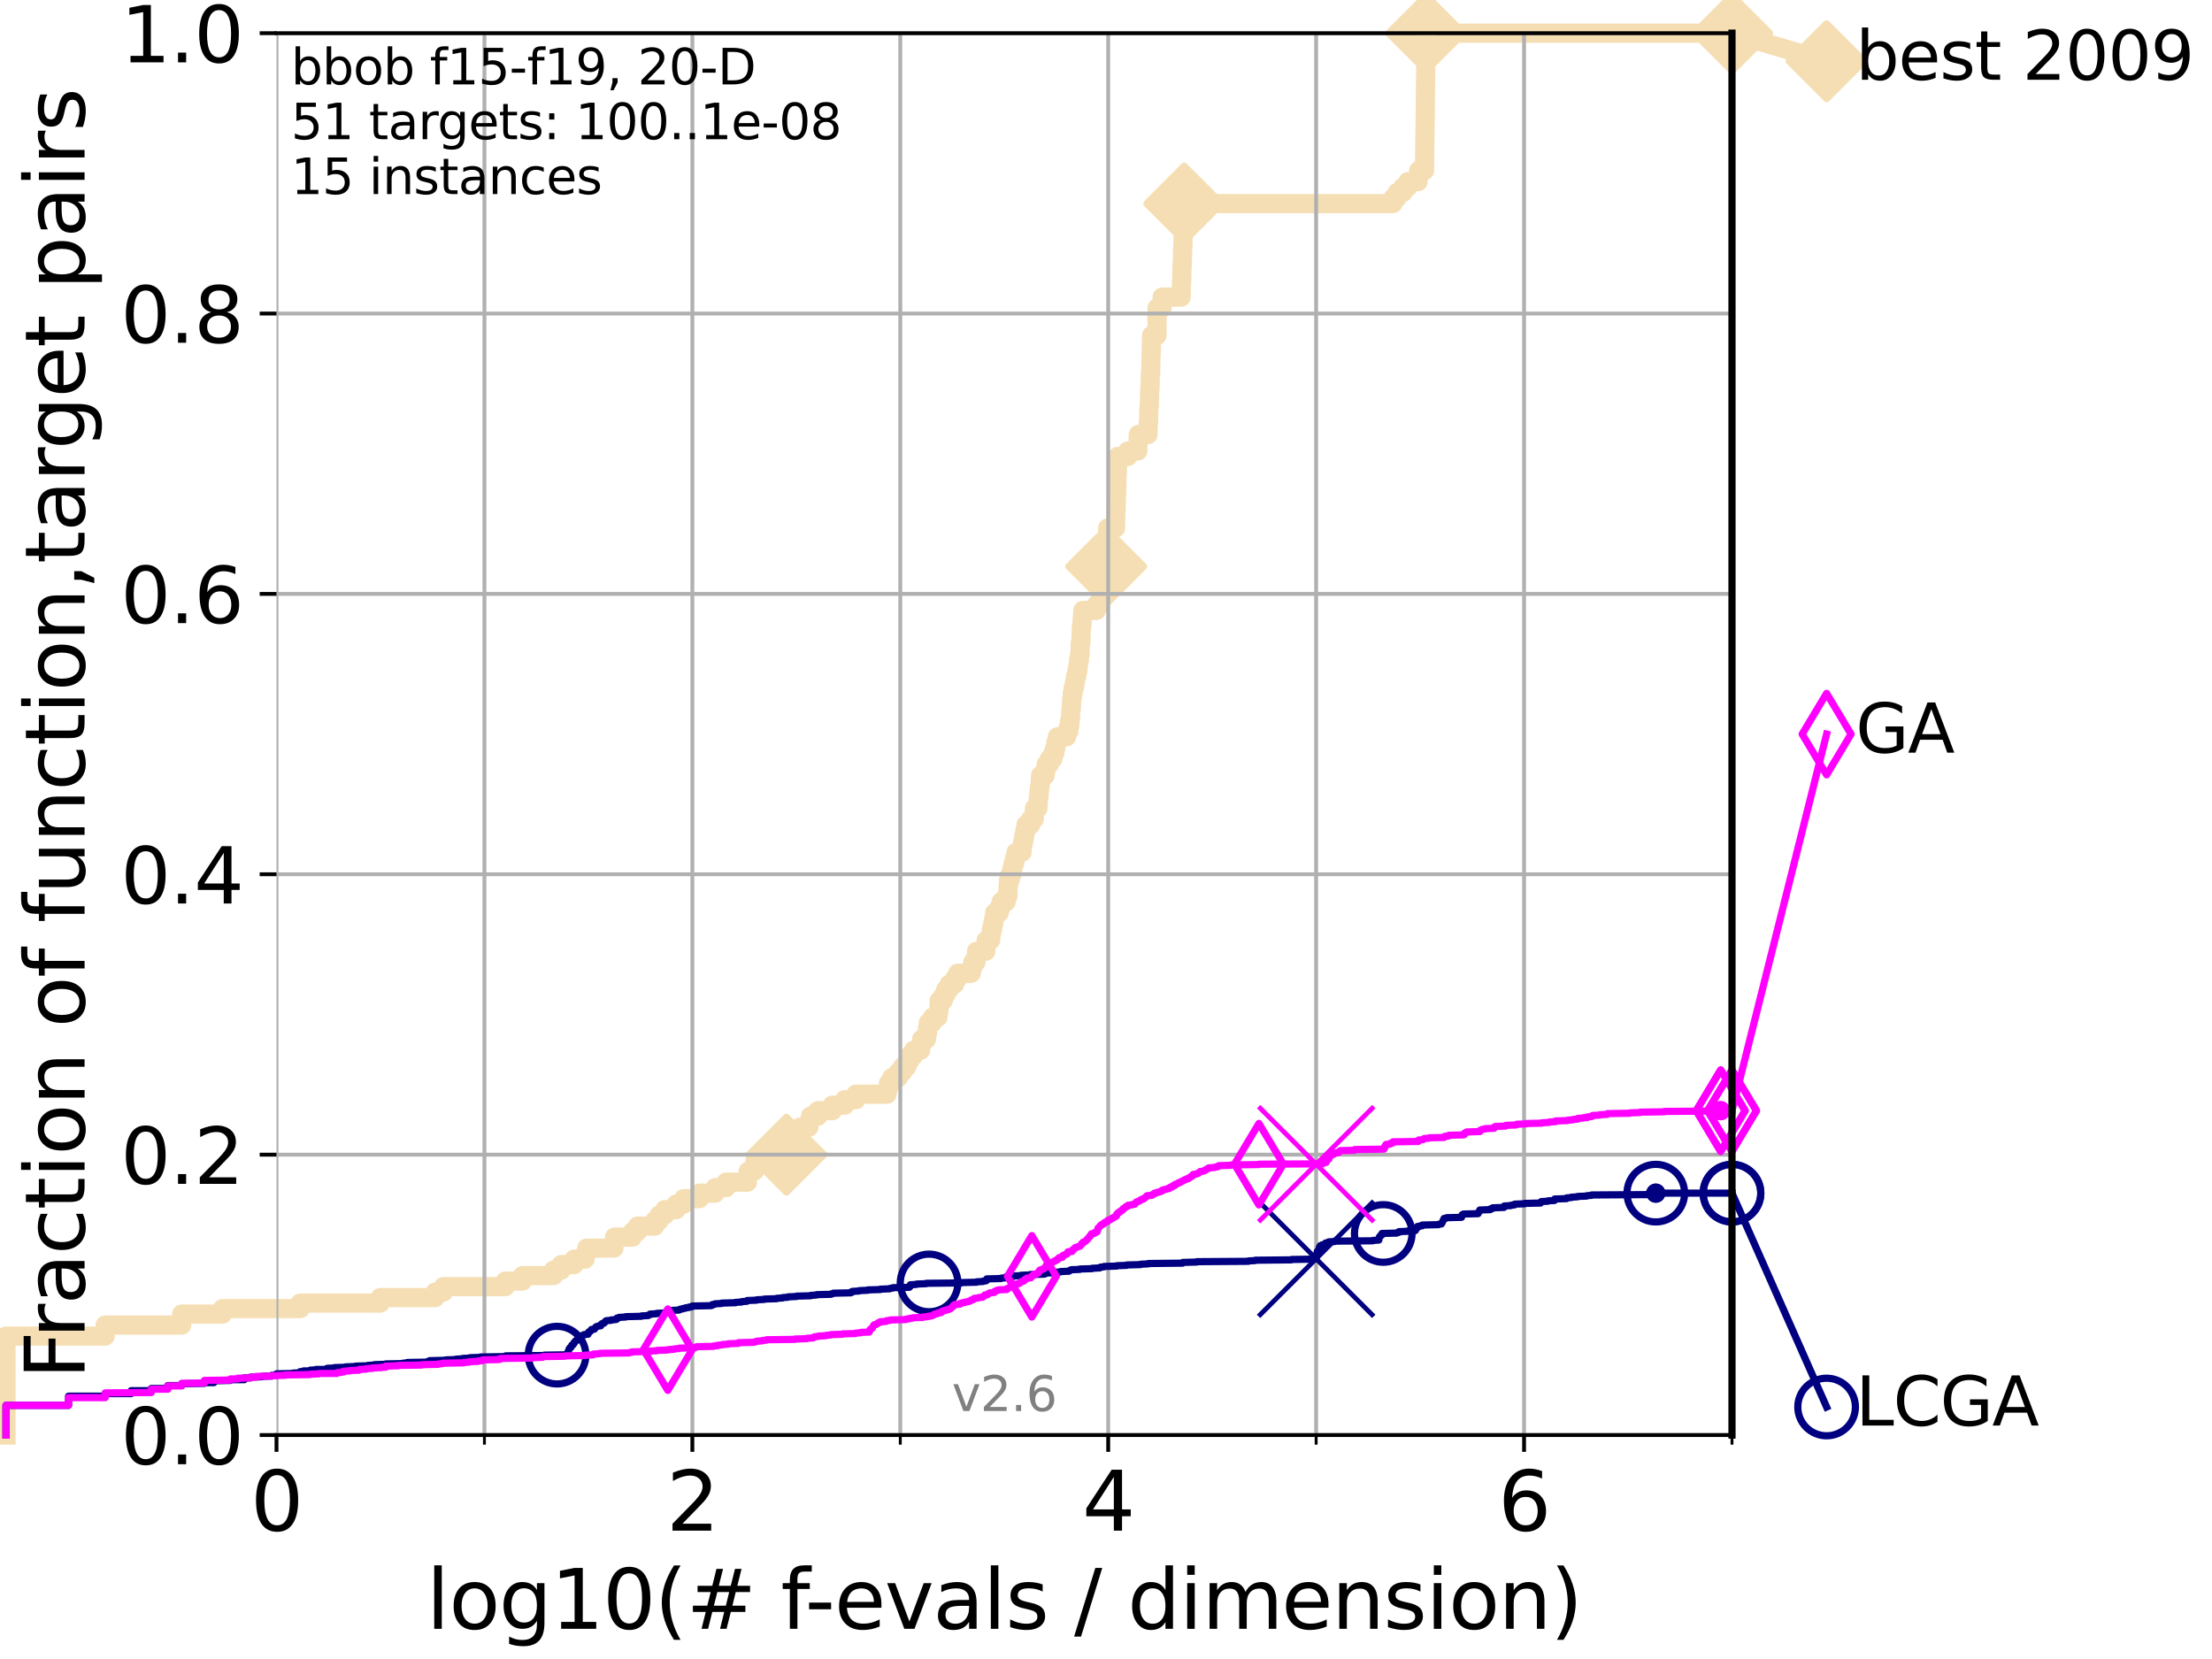 <?xml version="1.0" encoding="utf-8" standalone="no"?>
<!DOCTYPE svg PUBLIC "-//W3C//DTD SVG 1.1//EN"
  "http://www.w3.org/Graphics/SVG/1.1/DTD/svg11.dtd">
<svg xmlns:xlink="http://www.w3.org/1999/xlink" width="460.8pt" height="345.6pt" viewBox="0 0 460.8 345.6" xmlns="http://www.w3.org/2000/svg" version="1.1">
 <defs>
  <style type="text/css">*{stroke-linejoin: round; stroke-linecap: butt}</style>
 </defs>
 <g id="figure_1">
  <g id="patch_1">
   <path d="M 0 345.6 
L 460.8 345.6 
L 460.8 0 
L 0 0 
z
" style="fill: #ffffff"/>
  </g>
  <g id="axes_1">
   <g id="patch_2">
    <path d="M 57.6 298.944 
L 360.806 298.944 
L 360.806 6.912 
L 57.6 6.912 
z
" style="fill: #ffffff"/>
   </g>
   <g id="line2d_1">
    <path d="M 1.246 298.944 
L 1.246 278.33 
L 21.912 278.33 
L 21.912 276.04 
L 37.851 276.04 
L 37.851 273.749 
L 46.354 273.749 
L 46.354 272.604 
L 62.535 272.604 
L 62.535 271.459 
L 79.184 271.459 
L 79.184 270.313 
L 90.668 270.313 
L 90.668 269.168 
L 92.372 269.168 
L 92.372 268.023 
L 105.263 268.023 
L 105.263 266.878 
L 108.854 266.878 
L 108.854 265.733 
L 115.315 265.733 
L 115.315 264.587 
L 116.908 264.587 
L 116.908 263.442 
L 119.6 263.442 
L 119.6 262.297 
L 121.893 262.297 
L 121.893 261.152 
L 122.229 261.152 
L 122.229 260.006 
L 127.889 260.006 
L 127.889 258.861 
L 128.023 258.861 
L 128.023 257.716 
L 131.747 257.716 
L 131.747 256.571 
L 132.812 256.571 
L 132.812 255.426 
L 136.4 255.426 
L 136.4 254.28 
L 137.305 254.28 
L 137.305 253.135 
L 138.477 253.135 
L 138.477 251.99 
L 140.849 251.99 
L 140.849 250.845 
L 142.425 250.845 
L 142.425 249.699 
L 145.713 249.699 
L 145.713 248.554 
L 148.984 248.554 
L 148.984 247.409 
L 151.265 247.409 
L 151.265 246.264 
L 155.706 246.264 
L 155.706 245.118 
L 155.854 245.118 
L 155.854 243.973 
L 157.137 243.973 
L 157.137 242.828 
L 157.293 242.828 
L 157.293 241.683 
L 162.31 241.683 
L 162.31 240.538 
L 163.83 240.538 
L 163.83 239.392 
L 165.91 239.392 
L 165.91 238.247 
L 166.055 238.247 
L 166.055 237.102 
L 166.656 237.102 
L 166.661 234.811 
L 168.498 234.811 
L 168.498 233.666 
L 168.819 233.666 
L 168.819 232.521 
L 170.391 232.521 
L 170.391 231.376 
L 173.402 231.376 
L 173.402 230.231 
L 175.979 230.231 
L 175.979 229.085 
L 178.312 229.085 
L 178.312 227.94 
L 184.799 227.94 
L 184.799 226.795 
L 185.076 226.795 
L 185.076 225.65 
L 185.752 225.65 
L 185.752 224.504 
L 187.128 224.504 
L 187.128 223.359 
L 188.031 223.359 
L 188.031 222.214 
L 188.929 222.214 
L 188.929 221.069 
L 189.459 221.069 
L 189.459 219.924 
L 190.322 219.924 
L 190.322 218.778 
L 191.786 218.778 
L 191.786 217.633 
L 191.983 217.633 
L 191.983 216.488 
L 192.995 216.488 
L 192.995 215.343 
L 193.211 215.343 
L 193.211 214.197 
L 193.375 214.197 
L 193.375 213.052 
L 194.244 213.052 
L 194.244 211.907 
L 195.409 211.907 
L 195.409 210.762 
L 195.593 210.762 
L 195.644 208.471 
L 196.494 208.471 
L 196.494 207.326 
L 196.997 207.326 
L 196.997 206.181 
L 197.71 206.181 
L 197.71 205.036 
L 198.839 205.036 
L 198.839 203.89 
L 199.504 203.89 
L 199.504 202.745 
L 202.322 202.745 
L 202.322 201.6 
L 202.643 201.6 
L 202.643 200.455 
L 203.32 200.455 
L 203.416 198.164 
L 205.366 198.164 
L 205.447 195.874 
L 206.37 195.874 
L 206.37 194.729 
L 206.51 194.729 
L 206.51 193.583 
L 206.787 193.583 
L 206.787 192.438 
L 207.011 192.438 
L 207.011 191.293 
L 207.215 191.293 
L 207.215 190.148 
L 208.151 190.148 
L 208.151 189.003 
L 208.56 189.003 
L 208.56 187.857 
L 209.596 187.857 
L 209.596 186.712 
L 209.97 186.712 
L 210.003 184.422 
L 210.105 184.422 
L 210.105 183.276 
L 210.447 183.276 
L 210.447 182.131 
L 210.797 182.131 
L 210.797 180.986 
L 211.036 180.986 
L 211.036 179.841 
L 211.38 179.841 
L 211.38 178.696 
L 211.662 178.696 
L 211.662 177.55 
L 212.909 177.55 
L 212.909 176.405 
L 213.039 176.405 
L 213.039 175.26 
L 213.29 175.26 
L 213.29 174.115 
L 213.496 174.115 
L 213.496 172.969 
L 213.735 172.969 
L 213.735 171.824 
L 214.711 171.824 
L 214.711 170.679 
L 215.437 170.679 
L 215.494 168.389 
L 216.212 168.389 
L 216.318 166.098 
L 216.439 166.098 
L 216.439 164.953 
L 216.557 164.953 
L 216.557 163.808 
L 216.679 163.808 
L 216.773 161.517 
L 217.735 161.517 
L 217.735 160.372 
L 217.923 160.372 
L 217.923 159.227 
L 218.613 159.227 
L 218.613 158.082 
L 219.33 158.082 
L 219.33 156.936 
L 219.742 156.936 
L 219.742 155.791 
L 219.951 155.791 
L 219.951 154.646 
L 220.273 154.646 
L 220.273 153.501 
L 222.168 153.501 
L 222.168 152.355 
L 222.66 152.355 
L 222.66 151.21 
L 222.844 151.21 
L 222.844 150.065 
L 222.972 150.065 
L 223.078 147.774 
L 223.157 147.774 
L 223.258 145.484 
L 223.386 145.484 
L 223.386 144.339 
L 223.565 144.339 
L 223.565 143.194 
L 223.849 143.194 
L 223.849 142.048 
L 224.052 142.048 
L 224.052 140.903 
L 224.316 140.903 
L 224.316 139.758 
L 224.552 139.758 
L 224.552 138.613 
L 224.676 138.613 
L 224.676 137.467 
L 224.873 137.467 
L 224.873 136.322 
L 225.009 136.322 
L 225.01 134.032 
L 225.16 134.032 
L 225.262 130.596 
L 225.376 130.596 
L 225.475 128.306 
L 225.579 128.306 
L 225.579 127.16 
L 228.381 127.16 
L 228.381 126.015 
L 229.2 126.015 
L 229.2 124.87 
L 229.691 124.87 
L 229.798 121.434 
L 229.844 121.434 
L 229.918 119.144 
L 230.407 119.144 
L 230.5 115.708 
L 230.561 115.708 
L 230.65 112.273 
L 230.695 112.273 
L 230.751 109.982 
L 232.385 109.982 
L 232.463 106.546 
L 232.5 106.546 
L 232.574 103.111 
L 232.619 103.111 
L 232.72 98.53 
L 232.759 98.53 
L 232.84 95.094 
L 234.931 95.094 
L 234.931 93.949 
L 237.022 93.949 
L 237.126 90.513 
L 239.145 90.513 
L 239.199 88.223 
L 239.257 88.223 
L 239.343 84.787 
L 239.4 84.787 
L 239.501 81.352 
L 239.547 81.352 
L 239.649 77.916 
L 239.698 77.916 
L 239.805 73.335 
L 239.838 73.335 
L 239.875 69.899 
L 241.02 69.899 
L 241.035 64.173 
L 242.102 64.173 
L 242.109 61.883 
L 246.052 61.883 
L 246.136 58.447 
L 246.177 58.447 
L 246.248 55.011 
L 246.291 55.011 
L 246.376 51.576 
L 246.413 51.576 
L 246.491 48.14 
L 246.533 48.14 
L 246.6 44.704 
L 246.65 44.704 
L 246.686 42.414 
L 290.177 42.414 
L 290.177 41.269 
L 291.027 41.269 
L 291.027 40.123 
L 292.254 40.123 
L 292.254 38.978 
L 293.287 38.978 
L 293.287 37.833 
L 295.413 37.833 
L 295.413 36.688 
L 295.526 36.688 
L 295.526 35.543 
L 296.745 35.543 
L 296.842 27.526 
L 296.858 27.526 
L 296.962 17.219 
L 296.978 17.219 
L 297.079 6.912 
L 360.806 6.912 
L 360.806 6.912 
" style="fill: none; stroke: #f5deb3; stroke-width: 4; stroke-linecap: square"/>
   </g>
   <g id="line2d_2">
    <defs>
     <path id="m2bf2b7310d" d="M 0 7.778 
L 7.778 0 
L 0 -7.778 
L -7.778 0 
z
" style="stroke: #f5deb3; stroke-width: 1.5; stroke-linejoin: miter"/>
    </defs>
    <g>
     <use xlink:href="#m2bf2b7310d" x="163.83" y="240.538" style="fill: #f5deb3; stroke: #f5deb3; stroke-width: 1.5; stroke-linejoin: miter"/>
     <use xlink:href="#m2bf2b7310d" x="230.443" y="117.999" style="fill: #f5deb3; stroke: #f5deb3; stroke-width: 1.5; stroke-linejoin: miter"/>
     <use xlink:href="#m2bf2b7310d" x="246.686" y="42.414" style="fill: #f5deb3; stroke: #f5deb3; stroke-width: 1.5; stroke-linejoin: miter"/>
     <use xlink:href="#m2bf2b7310d" x="297.079" y="6.912" style="fill: #f5deb3; stroke: #f5deb3; stroke-width: 1.5; stroke-linejoin: miter"/>
     <use xlink:href="#m2bf2b7310d" x="360.806" y="6.912" style="fill: #f5deb3; stroke: #f5deb3; stroke-width: 1.5; stroke-linejoin: miter"/>
    </g>
   </g>
   <g id="line2d_3">
    <path style="fill: none; stroke: #f5deb3; stroke-width: 4; stroke-linecap: square"/>
    <g/>
   </g>
   <g id="line2d_4">
    <path d="M 360.806 6.912 
L 380.515 12.753 
" style="fill: none; stroke: #f5deb3; stroke-width: 4; stroke-linecap: square"/>
    <g>
     <use xlink:href="#m2bf2b7310d" x="360.806" y="6.912" style="fill: #f5deb3; stroke: #f5deb3; stroke-width: 1.5; stroke-linejoin: miter"/>
     <use xlink:href="#m2bf2b7310d" x="380.515" y="12.753" style="fill: #f5deb3; stroke: #f5deb3; stroke-width: 1.5; stroke-linejoin: miter"/>
    </g>
   </g>
   <g id="matplotlib.axis_1">
    <g id="xtick_1">
     <g id="line2d_5">
      <path d="M 57.6 298.944 
L 57.6 6.912 
" clip-path="url(#p29c56bcb86)" style="fill: none; stroke: #b0b0b0; stroke-width: 0.8; stroke-linecap: square"/>
     </g>
     <g id="line2d_6">
      <defs>
       <path id="mb923ed464b" d="M 0 0 
L 0 3.5 
" style="stroke: #000000; stroke-width: 0.8"/>
      </defs>
      <g>
       <use xlink:href="#mb923ed464b" x="57.6" y="298.944" style="stroke: #000000; stroke-width: 0.8"/>
      </g>
     </g>
     <g id="text_1">
      <!-- 0 -->
      <g transform="translate(52.192 318.861)scale(0.17 -0.17)">
       <defs>
        <path id="DejaVuSans-30" d="M 2034 4250 
Q 1547 4250 1301 3770 
Q 1056 3291 1056 2328 
Q 1056 1369 1301 889 
Q 1547 409 2034 409 
Q 2525 409 2770 889 
Q 3016 1369 3016 2328 
Q 3016 3291 2770 3770 
Q 2525 4250 2034 4250 
z
M 2034 4750 
Q 2819 4750 3233 4129 
Q 3647 3509 3647 2328 
Q 3647 1150 3233 529 
Q 2819 -91 2034 -91 
Q 1250 -91 836 529 
Q 422 1150 422 2328 
Q 422 3509 836 4129 
Q 1250 4750 2034 4750 
z
" transform="scale(0.016)"/>
       </defs>
       <use xlink:href="#DejaVuSans-30"/>
      </g>
     </g>
    </g>
    <g id="xtick_2">
     <g id="line2d_7">
      <path d="M 144.23 298.944 
L 144.23 6.912 
" clip-path="url(#p29c56bcb86)" style="fill: none; stroke: #b0b0b0; stroke-width: 0.8; stroke-linecap: square"/>
     </g>
     <g id="line2d_8">
      <g>
       <use xlink:href="#mb923ed464b" x="144.23" y="298.944" style="stroke: #000000; stroke-width: 0.8"/>
      </g>
     </g>
     <g id="text_2">
      <!-- 2 -->
      <g transform="translate(138.822 318.861)scale(0.17 -0.17)">
       <defs>
        <path id="DejaVuSans-32" d="M 1228 531 
L 3431 531 
L 3431 0 
L 469 0 
L 469 531 
Q 828 903 1448 1529 
Q 2069 2156 2228 2338 
Q 2531 2678 2651 2914 
Q 2772 3150 2772 3378 
Q 2772 3750 2511 3984 
Q 2250 4219 1831 4219 
Q 1534 4219 1204 4116 
Q 875 4013 500 3803 
L 500 4441 
Q 881 4594 1212 4672 
Q 1544 4750 1819 4750 
Q 2544 4750 2975 4387 
Q 3406 4025 3406 3419 
Q 3406 3131 3298 2873 
Q 3191 2616 2906 2266 
Q 2828 2175 2409 1742 
Q 1991 1309 1228 531 
z
" transform="scale(0.016)"/>
       </defs>
       <use xlink:href="#DejaVuSans-32"/>
      </g>
     </g>
    </g>
    <g id="xtick_3">
     <g id="line2d_9">
      <path d="M 230.861 298.944 
L 230.861 6.912 
" clip-path="url(#p29c56bcb86)" style="fill: none; stroke: #b0b0b0; stroke-width: 0.8; stroke-linecap: square"/>
     </g>
     <g id="line2d_10">
      <g>
       <use xlink:href="#mb923ed464b" x="230.861" y="298.944" style="stroke: #000000; stroke-width: 0.8"/>
      </g>
     </g>
     <g id="text_3">
      <!-- 4 -->
      <g transform="translate(225.453 318.861)scale(0.17 -0.17)">
       <defs>
        <path id="DejaVuSans-34" d="M 2419 4116 
L 825 1625 
L 2419 1625 
L 2419 4116 
z
M 2253 4666 
L 3047 4666 
L 3047 1625 
L 3713 1625 
L 3713 1100 
L 3047 1100 
L 3047 0 
L 2419 0 
L 2419 1100 
L 313 1100 
L 313 1709 
L 2253 4666 
z
" transform="scale(0.016)"/>
       </defs>
       <use xlink:href="#DejaVuSans-34"/>
      </g>
     </g>
    </g>
    <g id="xtick_4">
     <g id="line2d_11">
      <path d="M 317.491 298.944 
L 317.491 6.912 
" clip-path="url(#p29c56bcb86)" style="fill: none; stroke: #b0b0b0; stroke-width: 0.8; stroke-linecap: square"/>
     </g>
     <g id="line2d_12">
      <g>
       <use xlink:href="#mb923ed464b" x="317.491" y="298.944" style="stroke: #000000; stroke-width: 0.8"/>
      </g>
     </g>
     <g id="text_4">
      <!-- 6 -->
      <g transform="translate(312.083 318.861)scale(0.17 -0.17)">
       <defs>
        <path id="DejaVuSans-36" d="M 2113 2584 
Q 1688 2584 1439 2293 
Q 1191 2003 1191 1497 
Q 1191 994 1439 701 
Q 1688 409 2113 409 
Q 2538 409 2786 701 
Q 3034 994 3034 1497 
Q 3034 2003 2786 2293 
Q 2538 2584 2113 2584 
z
M 3366 4563 
L 3366 3988 
Q 3128 4100 2886 4159 
Q 2644 4219 2406 4219 
Q 1781 4219 1451 3797 
Q 1122 3375 1075 2522 
Q 1259 2794 1537 2939 
Q 1816 3084 2150 3084 
Q 2853 3084 3261 2657 
Q 3669 2231 3669 1497 
Q 3669 778 3244 343 
Q 2819 -91 2113 -91 
Q 1303 -91 875 529 
Q 447 1150 447 2328 
Q 447 3434 972 4092 
Q 1497 4750 2381 4750 
Q 2619 4750 2861 4703 
Q 3103 4656 3366 4563 
z
" transform="scale(0.016)"/>
       </defs>
       <use xlink:href="#DejaVuSans-36"/>
      </g>
     </g>
    </g>
    <g id="xtick_5">
     <g id="line2d_13">
      <path d="M 100.915 298.944 
L 100.915 6.912 
" clip-path="url(#p29c56bcb86)" style="fill: none; stroke: #b0b0b0; stroke-width: 0.8; stroke-linecap: square"/>
     </g>
     <g id="line2d_14">
      <defs>
       <path id="m48ee6f9bf8" d="M 0 0 
L 0 2 
" style="stroke: #000000; stroke-width: 0.6"/>
      </defs>
      <g>
       <use xlink:href="#m48ee6f9bf8" x="100.915" y="298.944" style="stroke: #000000; stroke-width: 0.6"/>
      </g>
     </g>
    </g>
    <g id="xtick_6">
     <g id="line2d_15">
      <path d="M 187.546 298.944 
L 187.546 6.912 
" clip-path="url(#p29c56bcb86)" style="fill: none; stroke: #b0b0b0; stroke-width: 0.8; stroke-linecap: square"/>
     </g>
     <g id="line2d_16">
      <g>
       <use xlink:href="#m48ee6f9bf8" x="187.546" y="298.944" style="stroke: #000000; stroke-width: 0.6"/>
      </g>
     </g>
    </g>
    <g id="xtick_7">
     <g id="line2d_17">
      <path d="M 274.176 298.944 
L 274.176 6.912 
" clip-path="url(#p29c56bcb86)" style="fill: none; stroke: #b0b0b0; stroke-width: 0.8; stroke-linecap: square"/>
     </g>
     <g id="line2d_18">
      <g>
       <use xlink:href="#m48ee6f9bf8" x="274.176" y="298.944" style="stroke: #000000; stroke-width: 0.6"/>
      </g>
     </g>
    </g>
    <g id="xtick_8">
     <g id="line2d_19">
      <path d="M 360.806 298.944 
L 360.806 6.912 
" clip-path="url(#p29c56bcb86)" style="fill: none; stroke: #b0b0b0; stroke-width: 0.8; stroke-linecap: square"/>
     </g>
     <g id="line2d_20">
      <g>
       <use xlink:href="#m48ee6f9bf8" x="360.806" y="298.944" style="stroke: #000000; stroke-width: 0.6"/>
      </g>
     </g>
    </g>
    <g id="text_5">
     <!-- log10(# f-evals / dimension) -->
     <g transform="translate(88.823 339.314)scale(0.17 -0.17)">
      <defs>
       <path id="DejaVuSans-6c" d="M 603 4863 
L 1178 4863 
L 1178 0 
L 603 0 
L 603 4863 
z
" transform="scale(0.016)"/>
       <path id="DejaVuSans-6f" d="M 1959 3097 
Q 1497 3097 1228 2736 
Q 959 2375 959 1747 
Q 959 1119 1226 758 
Q 1494 397 1959 397 
Q 2419 397 2687 759 
Q 2956 1122 2956 1747 
Q 2956 2369 2687 2733 
Q 2419 3097 1959 3097 
z
M 1959 3584 
Q 2709 3584 3137 3096 
Q 3566 2609 3566 1747 
Q 3566 888 3137 398 
Q 2709 -91 1959 -91 
Q 1206 -91 779 398 
Q 353 888 353 1747 
Q 353 2609 779 3096 
Q 1206 3584 1959 3584 
z
" transform="scale(0.016)"/>
       <path id="DejaVuSans-67" d="M 2906 1791 
Q 2906 2416 2648 2759 
Q 2391 3103 1925 3103 
Q 1463 3103 1205 2759 
Q 947 2416 947 1791 
Q 947 1169 1205 825 
Q 1463 481 1925 481 
Q 2391 481 2648 825 
Q 2906 1169 2906 1791 
z
M 3481 434 
Q 3481 -459 3084 -895 
Q 2688 -1331 1869 -1331 
Q 1566 -1331 1297 -1286 
Q 1028 -1241 775 -1147 
L 775 -588 
Q 1028 -725 1275 -790 
Q 1522 -856 1778 -856 
Q 2344 -856 2625 -561 
Q 2906 -266 2906 331 
L 2906 616 
Q 2728 306 2450 153 
Q 2172 0 1784 0 
Q 1141 0 747 490 
Q 353 981 353 1791 
Q 353 2603 747 3093 
Q 1141 3584 1784 3584 
Q 2172 3584 2450 3431 
Q 2728 3278 2906 2969 
L 2906 3500 
L 3481 3500 
L 3481 434 
z
" transform="scale(0.016)"/>
       <path id="DejaVuSans-31" d="M 794 531 
L 1825 531 
L 1825 4091 
L 703 3866 
L 703 4441 
L 1819 4666 
L 2450 4666 
L 2450 531 
L 3481 531 
L 3481 0 
L 794 0 
L 794 531 
z
" transform="scale(0.016)"/>
       <path id="DejaVuSans-28" d="M 1984 4856 
Q 1566 4138 1362 3434 
Q 1159 2731 1159 2009 
Q 1159 1288 1364 580 
Q 1569 -128 1984 -844 
L 1484 -844 
Q 1016 -109 783 600 
Q 550 1309 550 2009 
Q 550 2706 781 3412 
Q 1013 4119 1484 4856 
L 1984 4856 
z
" transform="scale(0.016)"/>
       <path id="DejaVuSans-23" d="M 3272 2816 
L 2363 2816 
L 2100 1772 
L 3016 1772 
L 3272 2816 
z
M 2803 4594 
L 2478 3297 
L 3391 3297 
L 3719 4594 
L 4219 4594 
L 3897 3297 
L 4872 3297 
L 4872 2816 
L 3775 2816 
L 3519 1772 
L 4513 1772 
L 4513 1294 
L 3397 1294 
L 3072 0 
L 2572 0 
L 2894 1294 
L 1978 1294 
L 1656 0 
L 1153 0 
L 1478 1294 
L 494 1294 
L 494 1772 
L 1594 1772 
L 1856 2816 
L 850 2816 
L 850 3297 
L 1978 3297 
L 2297 4594 
L 2803 4594 
z
" transform="scale(0.016)"/>
       <path id="DejaVuSans-20" transform="scale(0.016)"/>
       <path id="DejaVuSans-66" d="M 2375 4863 
L 2375 4384 
L 1825 4384 
Q 1516 4384 1395 4259 
Q 1275 4134 1275 3809 
L 1275 3500 
L 2222 3500 
L 2222 3053 
L 1275 3053 
L 1275 0 
L 697 0 
L 697 3053 
L 147 3053 
L 147 3500 
L 697 3500 
L 697 3744 
Q 697 4328 969 4595 
Q 1241 4863 1831 4863 
L 2375 4863 
z
" transform="scale(0.016)"/>
       <path id="DejaVuSans-2d" d="M 313 2009 
L 1997 2009 
L 1997 1497 
L 313 1497 
L 313 2009 
z
" transform="scale(0.016)"/>
       <path id="DejaVuSans-65" d="M 3597 1894 
L 3597 1613 
L 953 1613 
Q 991 1019 1311 708 
Q 1631 397 2203 397 
Q 2534 397 2845 478 
Q 3156 559 3463 722 
L 3463 178 
Q 3153 47 2828 -22 
Q 2503 -91 2169 -91 
Q 1331 -91 842 396 
Q 353 884 353 1716 
Q 353 2575 817 3079 
Q 1281 3584 2069 3584 
Q 2775 3584 3186 3129 
Q 3597 2675 3597 1894 
z
M 3022 2063 
Q 3016 2534 2758 2815 
Q 2500 3097 2075 3097 
Q 1594 3097 1305 2825 
Q 1016 2553 972 2059 
L 3022 2063 
z
" transform="scale(0.016)"/>
       <path id="DejaVuSans-76" d="M 191 3500 
L 800 3500 
L 1894 563 
L 2988 3500 
L 3597 3500 
L 2284 0 
L 1503 0 
L 191 3500 
z
" transform="scale(0.016)"/>
       <path id="DejaVuSans-61" d="M 2194 1759 
Q 1497 1759 1228 1600 
Q 959 1441 959 1056 
Q 959 750 1161 570 
Q 1363 391 1709 391 
Q 2188 391 2477 730 
Q 2766 1069 2766 1631 
L 2766 1759 
L 2194 1759 
z
M 3341 1997 
L 3341 0 
L 2766 0 
L 2766 531 
Q 2569 213 2275 61 
Q 1981 -91 1556 -91 
Q 1019 -91 701 211 
Q 384 513 384 1019 
Q 384 1609 779 1909 
Q 1175 2209 1959 2209 
L 2766 2209 
L 2766 2266 
Q 2766 2663 2505 2880 
Q 2244 3097 1772 3097 
Q 1472 3097 1187 3025 
Q 903 2953 641 2809 
L 641 3341 
Q 956 3463 1253 3523 
Q 1550 3584 1831 3584 
Q 2591 3584 2966 3190 
Q 3341 2797 3341 1997 
z
" transform="scale(0.016)"/>
       <path id="DejaVuSans-73" d="M 2834 3397 
L 2834 2853 
Q 2591 2978 2328 3040 
Q 2066 3103 1784 3103 
Q 1356 3103 1142 2972 
Q 928 2841 928 2578 
Q 928 2378 1081 2264 
Q 1234 2150 1697 2047 
L 1894 2003 
Q 2506 1872 2764 1633 
Q 3022 1394 3022 966 
Q 3022 478 2636 193 
Q 2250 -91 1575 -91 
Q 1294 -91 989 -36 
Q 684 19 347 128 
L 347 722 
Q 666 556 975 473 
Q 1284 391 1588 391 
Q 1994 391 2212 530 
Q 2431 669 2431 922 
Q 2431 1156 2273 1281 
Q 2116 1406 1581 1522 
L 1381 1569 
Q 847 1681 609 1914 
Q 372 2147 372 2553 
Q 372 3047 722 3315 
Q 1072 3584 1716 3584 
Q 2034 3584 2315 3537 
Q 2597 3491 2834 3397 
z
" transform="scale(0.016)"/>
       <path id="DejaVuSans-2f" d="M 1625 4666 
L 2156 4666 
L 531 -594 
L 0 -594 
L 1625 4666 
z
" transform="scale(0.016)"/>
       <path id="DejaVuSans-64" d="M 2906 2969 
L 2906 4863 
L 3481 4863 
L 3481 0 
L 2906 0 
L 2906 525 
Q 2725 213 2448 61 
Q 2172 -91 1784 -91 
Q 1150 -91 751 415 
Q 353 922 353 1747 
Q 353 2572 751 3078 
Q 1150 3584 1784 3584 
Q 2172 3584 2448 3432 
Q 2725 3281 2906 2969 
z
M 947 1747 
Q 947 1113 1208 752 
Q 1469 391 1925 391 
Q 2381 391 2643 752 
Q 2906 1113 2906 1747 
Q 2906 2381 2643 2742 
Q 2381 3103 1925 3103 
Q 1469 3103 1208 2742 
Q 947 2381 947 1747 
z
" transform="scale(0.016)"/>
       <path id="DejaVuSans-69" d="M 603 3500 
L 1178 3500 
L 1178 0 
L 603 0 
L 603 3500 
z
M 603 4863 
L 1178 4863 
L 1178 4134 
L 603 4134 
L 603 4863 
z
" transform="scale(0.016)"/>
       <path id="DejaVuSans-6d" d="M 3328 2828 
Q 3544 3216 3844 3400 
Q 4144 3584 4550 3584 
Q 5097 3584 5394 3201 
Q 5691 2819 5691 2113 
L 5691 0 
L 5113 0 
L 5113 2094 
Q 5113 2597 4934 2840 
Q 4756 3084 4391 3084 
Q 3944 3084 3684 2787 
Q 3425 2491 3425 1978 
L 3425 0 
L 2847 0 
L 2847 2094 
Q 2847 2600 2669 2842 
Q 2491 3084 2119 3084 
Q 1678 3084 1418 2786 
Q 1159 2488 1159 1978 
L 1159 0 
L 581 0 
L 581 3500 
L 1159 3500 
L 1159 2956 
Q 1356 3278 1631 3431 
Q 1906 3584 2284 3584 
Q 2666 3584 2933 3390 
Q 3200 3197 3328 2828 
z
" transform="scale(0.016)"/>
       <path id="DejaVuSans-6e" d="M 3513 2113 
L 3513 0 
L 2938 0 
L 2938 2094 
Q 2938 2591 2744 2837 
Q 2550 3084 2163 3084 
Q 1697 3084 1428 2787 
Q 1159 2491 1159 1978 
L 1159 0 
L 581 0 
L 581 3500 
L 1159 3500 
L 1159 2956 
Q 1366 3272 1645 3428 
Q 1925 3584 2291 3584 
Q 2894 3584 3203 3211 
Q 3513 2838 3513 2113 
z
" transform="scale(0.016)"/>
       <path id="DejaVuSans-29" d="M 513 4856 
L 1013 4856 
Q 1481 4119 1714 3412 
Q 1947 2706 1947 2009 
Q 1947 1309 1714 600 
Q 1481 -109 1013 -844 
L 513 -844 
Q 928 -128 1133 580 
Q 1338 1288 1338 2009 
Q 1338 2731 1133 3434 
Q 928 4138 513 4856 
z
" transform="scale(0.016)"/>
      </defs>
      <use xlink:href="#DejaVuSans-6c"/>
      <use xlink:href="#DejaVuSans-6f" x="27.783"/>
      <use xlink:href="#DejaVuSans-67" x="88.965"/>
      <use xlink:href="#DejaVuSans-31" x="152.441"/>
      <use xlink:href="#DejaVuSans-30" x="216.064"/>
      <use xlink:href="#DejaVuSans-28" x="279.688"/>
      <use xlink:href="#DejaVuSans-23" x="318.701"/>
      <use xlink:href="#DejaVuSans-20" x="402.49"/>
      <use xlink:href="#DejaVuSans-66" x="434.277"/>
      <use xlink:href="#DejaVuSans-2d" x="463.982"/>
      <use xlink:href="#DejaVuSans-65" x="500.066"/>
      <use xlink:href="#DejaVuSans-76" x="561.59"/>
      <use xlink:href="#DejaVuSans-61" x="620.77"/>
      <use xlink:href="#DejaVuSans-6c" x="682.049"/>
      <use xlink:href="#DejaVuSans-73" x="709.832"/>
      <use xlink:href="#DejaVuSans-20" x="761.932"/>
      <use xlink:href="#DejaVuSans-2f" x="793.719"/>
      <use xlink:href="#DejaVuSans-20" x="827.41"/>
      <use xlink:href="#DejaVuSans-64" x="859.197"/>
      <use xlink:href="#DejaVuSans-69" x="922.674"/>
      <use xlink:href="#DejaVuSans-6d" x="950.457"/>
      <use xlink:href="#DejaVuSans-65" x="1047.869"/>
      <use xlink:href="#DejaVuSans-6e" x="1109.393"/>
      <use xlink:href="#DejaVuSans-73" x="1172.771"/>
      <use xlink:href="#DejaVuSans-69" x="1224.871"/>
      <use xlink:href="#DejaVuSans-6f" x="1252.654"/>
      <use xlink:href="#DejaVuSans-6e" x="1313.836"/>
      <use xlink:href="#DejaVuSans-29" x="1377.215"/>
     </g>
    </g>
   </g>
   <g id="matplotlib.axis_2">
    <g id="ytick_1">
     <g id="line2d_21">
      <path d="M 57.6 298.944 
L 360.806 298.944 
" clip-path="url(#p29c56bcb86)" style="fill: none; stroke: #b0b0b0; stroke-width: 0.8; stroke-linecap: square"/>
     </g>
     <g id="line2d_22">
      <defs>
       <path id="m5130b8b908" d="M 0 0 
L -3.5 0 
" style="stroke: #000000; stroke-width: 0.8"/>
      </defs>
      <g>
       <use xlink:href="#m5130b8b908" x="57.6" y="298.944" style="stroke: #000000; stroke-width: 0.8"/>
      </g>
     </g>
     <g id="text_6">
      <!-- 0.0 -->
      <g transform="translate(25.155 305.023)scale(0.16 -0.16)">
       <defs>
        <path id="DejaVuSans-2e" d="M 684 794 
L 1344 794 
L 1344 0 
L 684 0 
L 684 794 
z
" transform="scale(0.016)"/>
       </defs>
       <use xlink:href="#DejaVuSans-30"/>
       <use xlink:href="#DejaVuSans-2e" x="63.623"/>
       <use xlink:href="#DejaVuSans-30" x="95.41"/>
      </g>
     </g>
    </g>
    <g id="ytick_2">
     <g id="line2d_23">
      <path d="M 57.6 240.538 
L 360.806 240.538 
" clip-path="url(#p29c56bcb86)" style="fill: none; stroke: #b0b0b0; stroke-width: 0.8; stroke-linecap: square"/>
     </g>
     <g id="line2d_24">
      <g>
       <use xlink:href="#m5130b8b908" x="57.6" y="240.538" style="stroke: #000000; stroke-width: 0.8"/>
      </g>
     </g>
     <g id="text_7">
      <!-- 0.2 -->
      <g transform="translate(25.155 246.616)scale(0.16 -0.16)">
       <use xlink:href="#DejaVuSans-30"/>
       <use xlink:href="#DejaVuSans-2e" x="63.623"/>
       <use xlink:href="#DejaVuSans-32" x="95.41"/>
      </g>
     </g>
    </g>
    <g id="ytick_3">
     <g id="line2d_25">
      <path d="M 57.6 182.131 
L 360.806 182.131 
" clip-path="url(#p29c56bcb86)" style="fill: none; stroke: #b0b0b0; stroke-width: 0.8; stroke-linecap: square"/>
     </g>
     <g id="line2d_26">
      <g>
       <use xlink:href="#m5130b8b908" x="57.6" y="182.131" style="stroke: #000000; stroke-width: 0.8"/>
      </g>
     </g>
     <g id="text_8">
      <!-- 0.4 -->
      <g transform="translate(25.155 188.21)scale(0.16 -0.16)">
       <use xlink:href="#DejaVuSans-30"/>
       <use xlink:href="#DejaVuSans-2e" x="63.623"/>
       <use xlink:href="#DejaVuSans-34" x="95.41"/>
      </g>
     </g>
    </g>
    <g id="ytick_4">
     <g id="line2d_27">
      <path d="M 57.6 123.725 
L 360.806 123.725 
" clip-path="url(#p29c56bcb86)" style="fill: none; stroke: #b0b0b0; stroke-width: 0.8; stroke-linecap: square"/>
     </g>
     <g id="line2d_28">
      <g>
       <use xlink:href="#m5130b8b908" x="57.6" y="123.725" style="stroke: #000000; stroke-width: 0.8"/>
      </g>
     </g>
     <g id="text_9">
      <!-- 0.6 -->
      <g transform="translate(25.155 129.804)scale(0.16 -0.16)">
       <use xlink:href="#DejaVuSans-30"/>
       <use xlink:href="#DejaVuSans-2e" x="63.623"/>
       <use xlink:href="#DejaVuSans-36" x="95.41"/>
      </g>
     </g>
    </g>
    <g id="ytick_5">
     <g id="line2d_29">
      <path d="M 57.6 65.318 
L 360.806 65.318 
" clip-path="url(#p29c56bcb86)" style="fill: none; stroke: #b0b0b0; stroke-width: 0.8; stroke-linecap: square"/>
     </g>
     <g id="line2d_30">
      <g>
       <use xlink:href="#m5130b8b908" x="57.6" y="65.318" style="stroke: #000000; stroke-width: 0.8"/>
      </g>
     </g>
     <g id="text_10">
      <!-- 0.8 -->
      <g transform="translate(25.155 71.397)scale(0.16 -0.16)">
       <defs>
        <path id="DejaVuSans-38" d="M 2034 2216 
Q 1584 2216 1326 1975 
Q 1069 1734 1069 1313 
Q 1069 891 1326 650 
Q 1584 409 2034 409 
Q 2484 409 2743 651 
Q 3003 894 3003 1313 
Q 3003 1734 2745 1975 
Q 2488 2216 2034 2216 
z
M 1403 2484 
Q 997 2584 770 2862 
Q 544 3141 544 3541 
Q 544 4100 942 4425 
Q 1341 4750 2034 4750 
Q 2731 4750 3128 4425 
Q 3525 4100 3525 3541 
Q 3525 3141 3298 2862 
Q 3072 2584 2669 2484 
Q 3125 2378 3379 2068 
Q 3634 1759 3634 1313 
Q 3634 634 3220 271 
Q 2806 -91 2034 -91 
Q 1263 -91 848 271 
Q 434 634 434 1313 
Q 434 1759 690 2068 
Q 947 2378 1403 2484 
z
M 1172 3481 
Q 1172 3119 1398 2916 
Q 1625 2713 2034 2713 
Q 2441 2713 2670 2916 
Q 2900 3119 2900 3481 
Q 2900 3844 2670 4047 
Q 2441 4250 2034 4250 
Q 1625 4250 1398 4047 
Q 1172 3844 1172 3481 
z
" transform="scale(0.016)"/>
       </defs>
       <use xlink:href="#DejaVuSans-30"/>
       <use xlink:href="#DejaVuSans-2e" x="63.623"/>
       <use xlink:href="#DejaVuSans-38" x="95.41"/>
      </g>
     </g>
    </g>
    <g id="ytick_6">
     <g id="line2d_31">
      <path d="M 57.6 6.912 
L 360.806 6.912 
" clip-path="url(#p29c56bcb86)" style="fill: none; stroke: #b0b0b0; stroke-width: 0.8; stroke-linecap: square"/>
     </g>
     <g id="line2d_32">
      <g>
       <use xlink:href="#m5130b8b908" x="57.6" y="6.912" style="stroke: #000000; stroke-width: 0.8"/>
      </g>
     </g>
     <g id="text_11">
      <!-- 1.0 -->
      <g transform="translate(25.155 12.991)scale(0.16 -0.16)">
       <use xlink:href="#DejaVuSans-31"/>
       <use xlink:href="#DejaVuSans-2e" x="63.623"/>
       <use xlink:href="#DejaVuSans-30" x="95.41"/>
      </g>
     </g>
    </g>
    <g id="text_12">
     <!-- Fraction of function,target pairs -->
     <g transform="translate(17.62 287.313)rotate(-90)scale(0.17 -0.17)">
      <defs>
       <path id="DejaVuSans-46" d="M 628 4666 
L 3309 4666 
L 3309 4134 
L 1259 4134 
L 1259 2759 
L 3109 2759 
L 3109 2228 
L 1259 2228 
L 1259 0 
L 628 0 
L 628 4666 
z
" transform="scale(0.016)"/>
       <path id="DejaVuSans-72" d="M 2631 2963 
Q 2534 3019 2420 3045 
Q 2306 3072 2169 3072 
Q 1681 3072 1420 2755 
Q 1159 2438 1159 1844 
L 1159 0 
L 581 0 
L 581 3500 
L 1159 3500 
L 1159 2956 
Q 1341 3275 1631 3429 
Q 1922 3584 2338 3584 
Q 2397 3584 2469 3576 
Q 2541 3569 2628 3553 
L 2631 2963 
z
" transform="scale(0.016)"/>
       <path id="DejaVuSans-63" d="M 3122 3366 
L 3122 2828 
Q 2878 2963 2633 3030 
Q 2388 3097 2138 3097 
Q 1578 3097 1268 2742 
Q 959 2388 959 1747 
Q 959 1106 1268 751 
Q 1578 397 2138 397 
Q 2388 397 2633 464 
Q 2878 531 3122 666 
L 3122 134 
Q 2881 22 2623 -34 
Q 2366 -91 2075 -91 
Q 1284 -91 818 406 
Q 353 903 353 1747 
Q 353 2603 823 3093 
Q 1294 3584 2113 3584 
Q 2378 3584 2631 3529 
Q 2884 3475 3122 3366 
z
" transform="scale(0.016)"/>
       <path id="DejaVuSans-74" d="M 1172 4494 
L 1172 3500 
L 2356 3500 
L 2356 3053 
L 1172 3053 
L 1172 1153 
Q 1172 725 1289 603 
Q 1406 481 1766 481 
L 2356 481 
L 2356 0 
L 1766 0 
Q 1100 0 847 248 
Q 594 497 594 1153 
L 594 3053 
L 172 3053 
L 172 3500 
L 594 3500 
L 594 4494 
L 1172 4494 
z
" transform="scale(0.016)"/>
       <path id="DejaVuSans-75" d="M 544 1381 
L 544 3500 
L 1119 3500 
L 1119 1403 
Q 1119 906 1312 657 
Q 1506 409 1894 409 
Q 2359 409 2629 706 
Q 2900 1003 2900 1516 
L 2900 3500 
L 3475 3500 
L 3475 0 
L 2900 0 
L 2900 538 
Q 2691 219 2414 64 
Q 2138 -91 1772 -91 
Q 1169 -91 856 284 
Q 544 659 544 1381 
z
M 1991 3584 
L 1991 3584 
z
" transform="scale(0.016)"/>
       <path id="DejaVuSans-2c" d="M 750 794 
L 1409 794 
L 1409 256 
L 897 -744 
L 494 -744 
L 750 256 
L 750 794 
z
" transform="scale(0.016)"/>
       <path id="DejaVuSans-70" d="M 1159 525 
L 1159 -1331 
L 581 -1331 
L 581 3500 
L 1159 3500 
L 1159 2969 
Q 1341 3281 1617 3432 
Q 1894 3584 2278 3584 
Q 2916 3584 3314 3078 
Q 3713 2572 3713 1747 
Q 3713 922 3314 415 
Q 2916 -91 2278 -91 
Q 1894 -91 1617 61 
Q 1341 213 1159 525 
z
M 3116 1747 
Q 3116 2381 2855 2742 
Q 2594 3103 2138 3103 
Q 1681 3103 1420 2742 
Q 1159 2381 1159 1747 
Q 1159 1113 1420 752 
Q 1681 391 2138 391 
Q 2594 391 2855 752 
Q 3116 1113 3116 1747 
z
" transform="scale(0.016)"/>
      </defs>
      <use xlink:href="#DejaVuSans-46"/>
      <use xlink:href="#DejaVuSans-72" x="50.27"/>
      <use xlink:href="#DejaVuSans-61" x="91.383"/>
      <use xlink:href="#DejaVuSans-63" x="152.662"/>
      <use xlink:href="#DejaVuSans-74" x="207.643"/>
      <use xlink:href="#DejaVuSans-69" x="246.852"/>
      <use xlink:href="#DejaVuSans-6f" x="274.635"/>
      <use xlink:href="#DejaVuSans-6e" x="335.816"/>
      <use xlink:href="#DejaVuSans-20" x="399.195"/>
      <use xlink:href="#DejaVuSans-6f" x="430.982"/>
      <use xlink:href="#DejaVuSans-66" x="492.164"/>
      <use xlink:href="#DejaVuSans-20" x="527.369"/>
      <use xlink:href="#DejaVuSans-66" x="559.156"/>
      <use xlink:href="#DejaVuSans-75" x="594.361"/>
      <use xlink:href="#DejaVuSans-6e" x="657.74"/>
      <use xlink:href="#DejaVuSans-63" x="721.119"/>
      <use xlink:href="#DejaVuSans-74" x="776.1"/>
      <use xlink:href="#DejaVuSans-69" x="815.309"/>
      <use xlink:href="#DejaVuSans-6f" x="843.092"/>
      <use xlink:href="#DejaVuSans-6e" x="904.273"/>
      <use xlink:href="#DejaVuSans-2c" x="967.652"/>
      <use xlink:href="#DejaVuSans-74" x="999.439"/>
      <use xlink:href="#DejaVuSans-61" x="1038.648"/>
      <use xlink:href="#DejaVuSans-72" x="1099.928"/>
      <use xlink:href="#DejaVuSans-67" x="1139.291"/>
      <use xlink:href="#DejaVuSans-65" x="1202.768"/>
      <use xlink:href="#DejaVuSans-74" x="1264.291"/>
      <use xlink:href="#DejaVuSans-20" x="1303.5"/>
      <use xlink:href="#DejaVuSans-70" x="1335.287"/>
      <use xlink:href="#DejaVuSans-61" x="1398.764"/>
      <use xlink:href="#DejaVuSans-69" x="1460.043"/>
      <use xlink:href="#DejaVuSans-72" x="1487.826"/>
      <use xlink:href="#DejaVuSans-73" x="1528.939"/>
     </g>
    </g>
   </g>
   <g id="line2d_33">
    <defs>
     <path id="m787f0a621b" d="M 0 1.5 
C 0.398 1.5 0.779 1.342 1.061 1.061 
C 1.342 0.779 1.5 0.398 1.5 0 
C 1.5 -0.398 1.342 -0.779 1.061 -1.061 
C 0.779 -1.342 0.398 -1.5 0 -1.5 
C -0.398 -1.5 -0.779 -1.342 -1.061 -1.061 
C -1.342 -0.779 -1.5 -0.398 -1.5 0 
C -1.5 0.398 -1.342 0.779 -1.061 1.061 
C -0.779 1.342 -0.398 1.5 0 1.5 
z
" style="stroke: #f5deb3"/>
    </defs>
    <g>
     <use xlink:href="#m787f0a621b" x="297.079" y="6.912" style="fill: #f5deb3; stroke: #f5deb3"/>
     <use xlink:href="#m787f0a621b" x="297.079" y="6.912" style="fill: #f5deb3; stroke: #f5deb3"/>
    </g>
   </g>
   <g id="line2d_34">
    <defs>
     <path id="m689c531671" d="M 0 1.5 
C 0.398 1.5 0.779 1.342 1.061 1.061 
C 1.342 0.779 1.5 0.398 1.5 0 
C 1.5 -0.398 1.342 -0.779 1.061 -1.061 
C 0.779 -1.342 0.398 -1.5 0 -1.5 
C -0.398 -1.5 -0.779 -1.342 -1.061 -1.061 
C -1.342 -0.779 -1.5 -0.398 -1.5 0 
C -1.5 0.398 -1.342 0.779 -1.061 1.061 
C -0.779 1.342 -0.398 1.5 0 1.5 
z
" style="stroke: #000080"/>
    </defs>
    <g>
     <use xlink:href="#m689c531671" x="344.933" y="248.554" style="fill: #000080; stroke: #000080"/>
     <use xlink:href="#m689c531671" x="344.933" y="248.554" style="fill: #000080; stroke: #000080"/>
    </g>
   </g>
   <g id="line2d_35">
    <path d="M 1.246 298.944 
L 1.246 292.76 
L 14.285 292.76 
L 14.285 290.851 
L 21.912 290.851 
L 21.912 290.317 
L 27.324 290.317 
L 27.324 289.706 
L 31.522 289.706 
L 31.522 289.248 
L 34.951 289.248 
L 34.951 288.637 
L 37.851 288.637 
L 37.851 288.255 
L 42.579 288.179 
L 42.579 288.026 
L 44.561 288.026 
L 44.561 287.644 
L 47.991 287.568 
L 47.991 287.415 
L 50.89 287.415 
L 50.89 287.034 
L 52.188 287.034 
L 52.188 286.881 
L 54.543 286.805 
L 54.543 286.728 
L 56.635 286.652 
L 56.635 286.499 
L 57.6 286.499 
L 57.6 286.194 
L 61.03 286.117 
L 61.03 286.041 
L 62.535 285.965 
L 62.535 285.736 
L 63.245 285.736 
L 63.245 285.583 
L 64.59 285.583 
L 64.59 285.43 
L 65.844 285.354 
L 65.844 285.278 
L 68.127 285.278 
L 68.127 285.049 
L 69.674 284.972 
L 69.674 284.896 
L 72 284.82 
L 72 284.743 
L 74.069 284.667 
L 74.069 284.591 
L 76.63 284.514 
L 76.63 284.438 
L 77.95 284.361 
L 77.95 284.285 
L 80.342 284.209 
L 80.342 284.132 
L 83.912 284.056 
L 83.912 283.98 
L 84.819 283.903 
L 84.819 283.827 
L 89.149 283.751 
L 89.149 283.598 
L 89.497 283.598 
L 89.497 283.445 
L 92.812 283.369 
L 92.812 283.293 
L 94.995 283.216 
L 94.995 283.14 
L 96.361 283.064 
L 96.361 282.987 
L 97.858 282.911 
L 97.858 282.835 
L 100.049 282.758 
L 100.049 282.682 
L 105.263 282.605 
L 105.337 282.453 
L 113.381 282.376 
L 113.381 282.3 
L 118.19 282.224 
L 118.265 281.689 
L 118.339 281.613 
L 118.414 281.384 
L 118.451 281.384 
L 118.561 281.002 
L 118.672 280.926 
L 118.708 280.773 
L 118.926 280.697 
L 119.034 280.468 
L 119.106 280.391 
L 119.106 280.239 
L 119.354 280.162 
L 119.425 280.01 
L 119.53 279.933 
L 119.565 279.704 
L 119.739 279.628 
L 119.842 279.399 
L 119.979 279.323 
L 119.979 279.246 
L 120.351 279.17 
L 120.351 279.093 
L 120.716 279.017 
L 120.748 278.864 
L 120.944 278.788 
L 120.944 278.712 
L 121.17 278.635 
L 121.266 278.406 
L 121.297 278.406 
L 121.329 278.177 
L 121.644 278.101 
L 121.644 278.025 
L 122.5 277.948 
L 122.559 277.643 
L 122.619 277.643 
L 122.619 277.49 
L 122.913 277.414 
L 122.942 277.261 
L 123.145 277.185 
L 123.203 276.956 
L 123.853 276.879 
L 123.936 276.65 
L 124.047 276.574 
L 124.129 276.421 
L 124.455 276.345 
L 124.455 276.269 
L 125.142 276.192 
L 125.219 275.887 
L 125.399 275.81 
L 125.399 275.734 
L 125.805 275.658 
L 125.904 275.505 
L 126.053 275.429 
L 126.078 275.276 
L 126.299 275.2 
L 126.299 275.123 
L 127.297 275.047 
L 127.297 274.971 
L 128.288 274.894 
L 128.288 274.818 
L 128.485 274.818 
L 128.507 274.589 
L 128.936 274.513 
L 128.936 274.436 
L 130.345 274.36 
L 130.345 274.284 
L 133.623 274.207 
L 133.623 274.131 
L 135.024 274.054 
L 135.024 273.978 
L 135.389 273.902 
L 135.404 273.749 
L 136.795 273.673 
L 136.795 273.596 
L 138.464 273.52 
L 138.464 273.444 
L 139.13 273.367 
L 139.191 273.215 
L 139.808 273.138 
L 139.856 272.986 
L 141.48 272.909 
L 141.589 272.757 
L 142.175 272.68 
L 142.175 272.604 
L 142.784 272.528 
L 142.784 272.451 
L 143.482 272.375 
L 143.482 272.298 
L 144.146 272.222 
L 144.212 272.069 
L 148.109 271.993 
L 148.109 271.917 
L 148.39 271.917 
L 148.39 271.764 
L 148.933 271.688 
L 148.933 271.611 
L 150.364 271.535 
L 150.364 271.459 
L 153.236 271.382 
L 153.236 271.306 
L 154.52 271.23 
L 154.52 271.153 
L 155.614 271.077 
L 155.645 270.924 
L 157.624 270.848 
L 157.624 270.772 
L 159.22 270.695 
L 159.22 270.619 
L 161.788 270.542 
L 161.788 270.466 
L 163.04 270.39 
L 163.04 270.313 
L 164.152 270.237 
L 164.152 270.161 
L 165.925 270.084 
L 165.925 270.008 
L 168.888 269.932 
L 168.888 269.855 
L 170.098 269.779 
L 170.098 269.703 
L 173.125 269.626 
L 173.125 269.55 
L 173.583 269.474 
L 173.583 269.397 
L 177.235 269.321 
L 177.235 269.168 
L 177.585 269.168 
L 177.585 269.015 
L 178.983 268.939 
L 178.983 268.863 
L 180.778 268.786 
L 180.778 268.71 
L 183.404 268.634 
L 183.404 268.557 
L 185.346 268.481 
L 185.346 268.405 
L 185.984 268.328 
L 185.984 268.252 
L 189.407 268.176 
L 189.407 268.099 
L 189.525 268.099 
L 189.632 267.641 
L 190.953 267.565 
L 190.953 267.489 
L 192.959 267.412 
L 192.959 267.336 
L 200.263 267.259 
L 200.263 267.183 
L 203.45 267.107 
L 203.45 267.03 
L 204.806 266.954 
L 204.806 266.878 
L 205.468 266.801 
L 205.558 266.42 
L 208.532 266.343 
L 208.532 266.267 
L 209.503 266.191 
L 209.593 265.962 
L 211.166 265.885 
L 211.166 265.809 
L 212.732 265.733 
L 212.732 265.656 
L 214.655 265.58 
L 214.655 265.503 
L 217.579 265.427 
L 217.579 265.351 
L 217.949 265.274 
L 217.949 265.198 
L 219.877 265.122 
L 219.877 265.045 
L 220.906 264.969 
L 220.906 264.893 
L 222.686 264.816 
L 222.793 264.664 
L 223.119 264.587 
L 223.119 264.511 
L 224.973 264.435 
L 224.973 264.358 
L 227.535 264.282 
L 227.535 264.206 
L 229.128 264.129 
L 229.211 263.977 
L 229.992 263.9 
L 229.992 263.824 
L 232.642 263.747 
L 232.642 263.671 
L 234.708 263.595 
L 234.708 263.518 
L 237.587 263.442 
L 237.587 263.366 
L 239.213 263.289 
L 239.213 263.213 
L 246.354 263.137 
L 246.396 262.984 
L 249.317 262.908 
L 249.317 262.831 
L 260.062 262.755 
L 260.062 262.679 
L 261.512 262.602 
L 261.512 262.526 
L 269.035 262.45 
L 269.035 262.373 
L 273.829 262.297 
L 273.829 262.22 
L 274.184 262.144 
L 274.286 261.457 
L 274.307 261.381 
L 274.411 260.694 
L 274.658 260.617 
L 274.755 260.312 
L 274.774 260.235 
L 274.825 259.93 
L 274.955 259.93 
L 274.964 259.625 
L 275.082 259.625 
L 275.082 259.472 
L 275.424 259.396 
L 275.424 259.319 
L 276.019 259.243 
L 276.019 259.09 
L 276.138 259.09 
L 276.138 258.938 
L 276.776 258.861 
L 276.776 258.708 
L 278.045 258.632 
L 278.045 258.556 
L 286.012 258.479 
L 286.012 258.403 
L 287.239 258.327 
L 287.328 257.716 
L 287.449 257.64 
L 287.542 257.411 
L 287.815 257.334 
L 287.891 256.952 
L 290.963 256.876 
L 290.963 256.8 
L 291.438 256.723 
L 291.438 256.571 
L 293.28 256.494 
L 293.28 256.418 
L 294.853 256.342 
L 294.918 255.884 
L 295.236 255.807 
L 295.268 255.502 
L 295.896 255.426 
L 295.896 255.349 
L 296.302 255.349 
L 296.302 255.196 
L 299.662 255.12 
L 299.662 255.044 
L 300.282 254.967 
L 300.376 254.738 
L 300.454 254.662 
L 300.559 254.357 
L 300.644 254.28 
L 300.68 254.128 
L 300.764 254.128 
L 300.822 253.822 
L 301.359 253.746 
L 301.359 253.669 
L 304.468 253.593 
L 304.576 253.059 
L 304.861 252.982 
L 304.861 252.906 
L 307.902 252.83 
L 307.992 252.601 
L 308.088 252.524 
L 308.096 252.372 
L 308.262 252.295 
L 308.262 252.066 
L 310.446 251.99 
L 310.446 251.837 
L 310.951 251.761 
L 310.955 251.608 
L 313.304 251.532 
L 313.369 251.226 
L 314.753 251.15 
L 314.753 251.074 
L 315.524 250.997 
L 315.531 250.845 
L 317.614 250.768 
L 317.614 250.692 
L 320.928 250.616 
L 320.931 250.463 
L 321.064 250.387 
L 321.064 250.31 
L 322.477 250.234 
L 322.477 250.157 
L 323.827 250.081 
L 323.868 249.776 
L 326.338 249.699 
L 326.341 249.547 
L 327.336 249.47 
L 327.336 249.394 
L 328.636 249.318 
L 328.636 249.241 
L 330.534 249.165 
L 330.534 249.089 
L 331.576 249.012 
L 331.576 248.936 
L 343.095 248.86 
L 343.095 248.783 
L 344.933 248.707 
L 344.933 248.554 
L 360.806 248.554 
L 360.806 248.554 
" style="fill: none; stroke: #000080; stroke-width: 1.5; stroke-linecap: square"/>
   </g>
   <g id="line2d_36">
    <defs>
     <path id="maf0d5c67db" d="M 0 6 
C 1.591 6 3.117 5.368 4.243 4.243 
C 5.368 3.117 6 1.591 6 0 
C 6 -1.591 5.368 -3.117 4.243 -4.243 
C 3.117 -5.368 1.591 -6 0 -6 
C -1.591 -6 -3.117 -5.368 -4.243 -4.243 
C -5.368 -3.117 -6 -1.591 -6 0 
C -6 1.591 -5.368 3.117 -4.243 4.243 
C -3.117 5.368 -1.591 6 0 6 
z
" style="stroke: #000080; stroke-width: 1.5"/>
    </defs>
    <g>
     <use xlink:href="#maf0d5c67db" x="116.044" y="282.3" style="fill-opacity: 0; stroke: #000080; stroke-width: 1.5"/>
     <use xlink:href="#maf0d5c67db" x="193.541" y="267.259" style="fill-opacity: 0; stroke: #000080; stroke-width: 1.5"/>
     <use xlink:href="#maf0d5c67db" x="288.159" y="256.952" style="fill-opacity: 0; stroke: #000080; stroke-width: 1.5"/>
     <use xlink:href="#maf0d5c67db" x="344.933" y="248.554" style="fill-opacity: 0; stroke: #000080; stroke-width: 1.5"/>
     <use xlink:href="#maf0d5c67db" x="360.806" y="248.554" style="fill-opacity: 0; stroke: #000080; stroke-width: 1.5"/>
    </g>
   </g>
   <g id="line2d_37">
    <path style="fill: none; stroke: #000080; stroke-width: 1.5; stroke-linecap: square"/>
    <g/>
   </g>
   <g id="line2d_38">
    <path d="M 274.176 262.22 
" clip-path="url(#p29c56bcb86)" style="fill: none; stroke: #000080; stroke-width: 1.5; stroke-linecap: square"/>
    <defs>
     <path id="meecf1cf4d9" d="M -12 12 
L 12 -12 
M -12 -12 
L 12 12 
" style="stroke: #000080"/>
    </defs>
    <g clip-path="url(#p29c56bcb86)">
     <use xlink:href="#meecf1cf4d9" x="274.176" y="262.22" style="fill: #000080; stroke: #000080"/>
    </g>
   </g>
   <g id="line2d_39">
    <defs>
     <path id="md1d5ddedc8" d="M 0 1.5 
C 0.398 1.5 0.779 1.342 1.061 1.061 
C 1.342 0.779 1.5 0.398 1.5 0 
C 1.5 -0.398 1.342 -0.779 1.061 -1.061 
C 0.779 -1.342 0.398 -1.5 0 -1.5 
C -0.398 -1.5 -0.779 -1.342 -1.061 -1.061 
C -1.342 -0.779 -1.5 -0.398 -1.5 0 
C -1.5 0.398 -1.342 0.779 -1.061 1.061 
C -0.779 1.342 -0.398 1.5 0 1.5 
z
" style="stroke: #ff00ff"/>
    </defs>
    <g>
     <use xlink:href="#md1d5ddedc8" x="358.45" y="231.376" style="fill: #ff00ff; stroke: #ff00ff"/>
     <use xlink:href="#md1d5ddedc8" x="358.45" y="231.376" style="fill: #ff00ff; stroke: #ff00ff"/>
    </g>
   </g>
   <g id="line2d_40">
    <path d="M 1.246 298.944 
L 1.246 292.76 
L 14.285 292.76 
L 14.285 291.156 
L 21.912 291.156 
L 21.912 290.164 
L 31.522 290.088 
L 31.522 289.4 
L 34.951 289.4 
L 34.951 288.713 
L 37.851 288.713 
L 37.851 288.179 
L 42.579 288.103 
L 42.579 287.568 
L 47.991 287.492 
L 47.991 287.263 
L 49.496 287.263 
L 49.496 287.11 
L 52.188 287.034 
L 52.188 286.881 
L 53.402 286.881 
L 53.402 286.728 
L 56.635 286.652 
L 56.635 286.576 
L 59.393 286.499 
L 59.393 286.423 
L 64.59 286.347 
L 64.59 286.27 
L 66.441 286.194 
L 66.441 286.117 
L 70.163 286.117 
L 70.163 285.965 
L 71.104 285.888 
L 71.104 285.812 
L 71.557 285.812 
L 71.557 285.659 
L 72.855 285.583 
L 72.855 285.507 
L 74.837 285.43 
L 74.837 285.278 
L 76.285 285.201 
L 76.285 285.125 
L 77.629 285.049 
L 77.629 284.972 
L 79.481 284.896 
L 79.481 284.82 
L 80.342 284.82 
L 80.342 284.591 
L 82.959 284.514 
L 82.959 284.438 
L 87.876 284.361 
L 87.876 284.285 
L 91.306 284.209 
L 91.306 284.132 
L 92.224 284.056 
L 92.224 283.98 
L 96.6 283.903 
L 96.6 283.827 
L 97.747 283.751 
L 97.747 283.674 
L 99.55 283.598 
L 99.55 283.522 
L 100.535 283.445 
L 100.535 283.293 
L 103.949 283.216 
L 103.949 283.14 
L 104.266 283.14 
L 104.266 282.987 
L 110.897 282.911 
L 110.897 282.835 
L 113.039 282.758 
L 113.039 282.605 
L 117.695 282.529 
L 117.695 282.453 
L 121.924 282.376 
L 121.924 282.3 
L 123.601 282.224 
L 123.63 282.071 
L 124.985 281.995 
L 124.985 281.918 
L 131.097 281.842 
L 131.097 281.766 
L 131.674 281.689 
L 131.674 281.613 
L 135.404 281.537 
L 135.404 281.46 
L 136.837 281.384 
L 136.837 281.308 
L 139.117 281.231 
L 139.117 281.155 
L 140.428 281.079 
L 140.428 281.002 
L 141.502 280.926 
L 141.502 280.849 
L 144.741 280.773 
L 144.741 280.697 
L 145.121 280.62 
L 145.121 280.544 
L 148.682 280.468 
L 148.682 280.391 
L 149.517 280.315 
L 149.517 280.239 
L 150.459 280.162 
L 150.459 280.086 
L 151.707 280.01 
L 151.707 279.933 
L 153.798 279.857 
L 153.832 279.704 
L 157.128 279.628 
L 157.128 279.552 
L 157.628 279.475 
L 157.628 279.399 
L 158.835 279.323 
L 158.835 279.246 
L 159.685 279.17 
L 159.685 279.093 
L 165.593 279.017 
L 165.593 278.941 
L 168.111 278.864 
L 168.111 278.788 
L 169.401 278.712 
L 169.401 278.635 
L 169.648 278.559 
L 169.648 278.483 
L 170.449 278.406 
L 170.449 278.33 
L 172.07 278.254 
L 172.07 278.177 
L 173.06 278.101 
L 173.06 278.025 
L 175.524 277.948 
L 175.524 277.872 
L 178.235 277.796 
L 178.235 277.719 
L 179.301 277.643 
L 179.301 277.566 
L 181.086 277.49 
L 181.197 277.032 
L 181.316 276.956 
L 181.316 276.879 
L 181.574 276.803 
L 181.574 276.727 
L 181.755 276.65 
L 181.844 276.345 
L 181.897 276.269 
L 181.961 276.116 
L 182.123 276.04 
L 182.123 275.963 
L 182.589 275.887 
L 182.589 275.81 
L 182.834 275.734 
L 182.893 275.581 
L 183.275 275.505 
L 183.335 275.352 
L 184.595 275.276 
L 184.663 275.123 
L 185.471 275.047 
L 185.471 274.971 
L 188.671 274.894 
L 188.671 274.818 
L 189.351 274.742 
L 189.351 274.665 
L 190.144 274.589 
L 190.144 274.513 
L 192.287 274.436 
L 192.287 274.36 
L 193.308 274.284 
L 193.308 274.207 
L 194.093 274.131 
L 194.093 274.054 
L 194.44 273.978 
L 194.44 273.902 
L 194.658 273.825 
L 194.658 273.749 
L 195.262 273.673 
L 195.355 273.52 
L 196.06 273.444 
L 196.103 273.215 
L 196.497 273.138 
L 196.497 273.062 
L 197.019 272.986 
L 197.019 272.909 
L 197.516 272.833 
L 197.516 272.757 
L 197.949 272.68 
L 198.036 272.528 
L 198.215 272.451 
L 198.316 272.298 
L 198.476 272.222 
L 198.476 272.146 
L 198.63 272.069 
L 198.637 271.917 
L 198.846 271.84 
L 198.846 271.764 
L 199.945 271.688 
L 199.964 271.535 
L 200.439 271.459 
L 200.439 271.382 
L 201.11 271.306 
L 201.11 271.23 
L 201.765 271.153 
L 201.765 271.077 
L 202.153 271.001 
L 202.243 270.848 
L 202.703 270.772 
L 202.705 270.619 
L 202.979 270.542 
L 202.979 270.466 
L 203.82 270.39 
L 203.82 270.313 
L 204.704 270.237 
L 204.717 270.084 
L 205.037 270.008 
L 205.136 269.779 
L 205.729 269.703 
L 205.729 269.626 
L 205.871 269.55 
L 205.871 269.474 
L 206.226 269.397 
L 206.226 269.321 
L 207.137 269.245 
L 207.18 269.015 
L 207.496 268.939 
L 207.496 268.863 
L 207.913 268.786 
L 207.913 268.71 
L 209.741 268.634 
L 209.825 268.405 
L 210.195 268.328 
L 210.195 268.252 
L 210.4 268.176 
L 210.504 267.947 
L 211.387 267.87 
L 211.475 267.641 
L 211.656 267.565 
L 211.656 267.489 
L 212.225 267.412 
L 212.225 267.336 
L 212.507 267.259 
L 212.607 267.107 
L 212.776 267.03 
L 212.776 266.954 
L 213.259 266.878 
L 213.313 266.725 
L 213.518 266.649 
L 213.521 266.496 
L 213.843 266.42 
L 213.897 266.267 
L 214.75 266.191 
L 214.776 266.038 
L 214.895 265.962 
L 214.952 265.809 
L 215.281 265.733 
L 215.372 265.427 
L 216.025 265.351 
L 216.025 265.274 
L 216.262 265.198 
L 216.308 264.969 
L 216.478 264.893 
L 216.514 264.74 
L 216.598 264.664 
L 216.598 264.587 
L 216.987 264.511 
L 216.987 264.435 
L 217.367 264.358 
L 217.367 264.282 
L 217.593 264.206 
L 217.657 264.053 
L 217.779 263.977 
L 217.779 263.9 
L 217.91 263.824 
L 217.941 263.595 
L 218.159 263.518 
L 218.159 263.442 
L 218.466 263.366 
L 218.557 263.137 
L 219.057 263.06 
L 219.057 262.984 
L 219.393 262.908 
L 219.393 262.831 
L 219.698 262.755 
L 219.698 262.679 
L 219.929 262.602 
L 219.929 262.526 
L 220.291 262.45 
L 220.33 262.297 
L 220.518 262.22 
L 220.613 261.991 
L 221.344 261.915 
L 221.416 261.533 
L 221.742 261.457 
L 221.742 261.381 
L 222.191 261.304 
L 222.271 261.152 
L 222.41 261.075 
L 222.469 260.77 
L 223.327 260.694 
L 223.407 260.388 
L 223.667 260.312 
L 223.68 260.159 
L 223.851 260.083 
L 223.851 260.006 
L 224.041 259.93 
L 224.041 259.854 
L 224.512 259.777 
L 224.512 259.701 
L 224.949 259.625 
L 225.034 259.472 
L 225.187 259.396 
L 225.297 259.09 
L 225.559 259.014 
L 225.599 258.785 
L 225.909 258.708 
L 225.909 258.632 
L 226.173 258.556 
L 226.279 258.403 
L 226.394 258.327 
L 226.435 258.174 
L 226.643 258.098 
L 226.727 257.869 
L 226.866 257.792 
L 226.866 257.716 
L 227.025 257.64 
L 227.042 257.487 
L 227.167 257.411 
L 227.264 257.182 
L 227.353 257.105 
L 227.353 257.029 
L 227.962 256.952 
L 228.07 256.723 
L 228.521 256.647 
L 228.613 256.342 
L 228.65 256.265 
L 228.745 255.807 
L 228.917 255.731 
L 229.027 255.578 
L 229.136 255.502 
L 229.235 255.273 
L 229.485 255.196 
L 229.572 255.044 
L 229.943 254.967 
L 230.007 254.738 
L 230.26 254.662 
L 230.26 254.586 
L 230.679 254.509 
L 230.785 254.204 
L 231.242 254.128 
L 231.242 254.051 
L 231.443 253.975 
L 231.443 253.899 
L 231.815 253.822 
L 231.842 253.669 
L 232.109 253.593 
L 232.109 253.517 
L 232.419 253.44 
L 232.419 253.364 
L 232.593 253.288 
L 232.657 252.906 
L 232.807 252.83 
L 232.865 252.677 
L 233.151 252.601 
L 233.249 252.372 
L 233.545 252.295 
L 233.545 252.219 
L 233.788 252.143 
L 233.858 251.913 
L 233.986 251.837 
L 233.986 251.761 
L 234.29 251.684 
L 234.363 251.532 
L 234.502 251.455 
L 234.502 251.379 
L 234.911 251.303 
L 234.973 251.074 
L 235.836 250.997 
L 235.836 250.921 
L 236.427 250.845 
L 236.528 250.616 
L 236.673 250.539 
L 236.728 250.387 
L 237.111 250.31 
L 237.111 250.234 
L 237.433 250.157 
L 237.433 250.081 
L 237.628 250.005 
L 237.628 249.928 
L 238.051 249.852 
L 238.116 249.699 
L 238.442 249.623 
L 238.442 249.547 
L 238.596 249.47 
L 238.689 249.318 
L 238.888 249.241 
L 238.934 249.089 
L 239.974 249.012 
L 240.026 248.86 
L 240.377 248.783 
L 240.482 248.554 
L 240.976 248.478 
L 240.976 248.401 
L 241.517 248.325 
L 241.517 248.249 
L 241.969 248.172 
L 242.071 247.943 
L 242.537 247.867 
L 242.537 247.791 
L 243.119 247.714 
L 243.119 247.638 
L 243.648 247.562 
L 243.719 247.333 
L 244.222 247.256 
L 244.294 247.027 
L 244.734 246.951 
L 244.781 246.722 
L 245.193 246.645 
L 245.193 246.569 
L 245.434 246.493 
L 245.434 246.416 
L 245.831 246.34 
L 245.936 246.187 
L 246.266 246.111 
L 246.266 246.035 
L 246.557 245.958 
L 246.557 245.882 
L 246.835 245.806 
L 246.835 245.729 
L 247.208 245.653 
L 247.208 245.577 
L 247.644 245.5 
L 247.689 245.348 
L 247.959 245.271 
L 247.959 245.195 
L 248.116 245.118 
L 248.116 245.042 
L 248.456 244.966 
L 248.554 244.66 
L 249.217 244.584 
L 249.217 244.508 
L 249.635 244.431 
L 249.739 244.279 
L 249.952 244.202 
L 249.999 244.05 
L 250.726 243.973 
L 250.726 243.897 
L 251.083 243.821 
L 251.155 243.668 
L 251.402 243.592 
L 251.402 243.515 
L 251.771 243.439 
L 251.82 243.286 
L 253.05 243.21 
L 253.05 243.133 
L 253.709 243.057 
L 253.709 242.981 
L 253.86 242.904 
L 253.86 242.828 
L 256.454 242.752 
L 256.454 242.675 
L 262.255 242.599 
L 262.255 242.523 
L 275.53 242.446 
L 275.53 242.37 
L 275.794 242.294 
L 275.794 242.217 
L 276.271 242.141 
L 276.374 241.759 
L 276.491 241.683 
L 276.572 241.53 
L 276.83 241.454 
L 276.912 240.919 
L 277.089 240.919 
L 277.16 240.69 
L 277.324 240.614 
L 277.324 240.538 
L 277.825 240.461 
L 277.825 240.385 
L 278.032 240.309 
L 278.032 240.232 
L 278.613 240.156 
L 278.613 240.08 
L 278.922 240.08 
L 278.922 239.927 
L 279.189 239.85 
L 279.189 239.698 
L 282.192 239.621 
L 282.192 239.469 
L 288.298 239.392 
L 288.323 239.24 
L 288.426 239.163 
L 288.467 238.782 
L 288.706 238.705 
L 288.738 238.4 
L 289.619 238.324 
L 289.619 238.171 
L 290.155 238.094 
L 290.177 237.865 
L 295.466 237.789 
L 295.513 237.484 
L 296.449 237.407 
L 296.449 237.331 
L 296.674 237.255 
L 296.674 237.178 
L 297.714 237.102 
L 297.714 237.026 
L 300.87 236.949 
L 300.955 236.72 
L 301.787 236.644 
L 301.787 236.491 
L 304.9 236.415 
L 304.9 236.338 
L 305.082 236.338 
L 305.098 236.033 
L 305.458 235.957 
L 305.512 235.804 
L 308.271 235.728 
L 308.377 235.422 
L 308.771 235.346 
L 308.771 235.27 
L 309.378 235.193 
L 309.378 235.117 
L 311.237 235.041 
L 311.237 234.811 
L 311.494 234.735 
L 311.494 234.659 
L 313.654 234.582 
L 313.694 234.43 
L 315.867 234.353 
L 315.954 234.201 
L 317.957 234.124 
L 317.957 234.048 
L 321.2 233.972 
L 321.2 233.895 
L 322.679 233.819 
L 322.679 233.743 
L 324.056 233.666 
L 324.057 233.514 
L 326.52 233.437 
L 326.52 233.361 
L 327.65 233.285 
L 327.65 233.208 
L 328.716 233.132 
L 328.716 232.979 
L 329.909 232.903 
L 329.909 232.826 
L 330.657 232.826 
L 330.657 232.674 
L 331.569 232.597 
L 331.569 232.521 
L 331.76 232.521 
L 331.76 232.368 
L 333.294 232.292 
L 333.294 232.216 
L 334.832 232.139 
L 334.866 231.987 
L 339.472 231.91 
L 339.472 231.834 
L 341.664 231.758 
L 341.664 231.681 
L 346.676 231.605 
L 346.676 231.529 
L 358.45 231.452 
L 358.45 231.376 
L 360.806 231.376 
L 360.806 231.376 
" style="fill: none; stroke: #ff00ff; stroke-width: 1.5; stroke-linecap: square"/>
   </g>
   <g id="line2d_41">
    <defs>
     <path id="m9e08b5c430" d="M 0 8.485 
L 5.091 0 
L 0 -8.485 
L -5.091 0 
z
" style="stroke: #ff00ff; stroke-width: 1.5; stroke-linejoin: miter"/>
    </defs>
    <g>
     <use xlink:href="#m9e08b5c430" x="139.117" y="281.155" style="fill-opacity: 0; stroke: #ff00ff; stroke-width: 1.5; stroke-linejoin: miter"/>
     <use xlink:href="#m9e08b5c430" x="214.952" y="265.885" style="fill-opacity: 0; stroke: #ff00ff; stroke-width: 1.5; stroke-linejoin: miter"/>
     <use xlink:href="#m9e08b5c430" x="262.255" y="242.523" style="fill-opacity: 0; stroke: #ff00ff; stroke-width: 1.5; stroke-linejoin: miter"/>
     <use xlink:href="#m9e08b5c430" x="358.45" y="231.376" style="fill-opacity: 0; stroke: #ff00ff; stroke-width: 1.5; stroke-linejoin: miter"/>
     <use xlink:href="#m9e08b5c430" x="358.45" y="231.376" style="fill-opacity: 0; stroke: #ff00ff; stroke-width: 1.5; stroke-linejoin: miter"/>
     <use xlink:href="#m9e08b5c430" x="360.806" y="231.376" style="fill-opacity: 0; stroke: #ff00ff; stroke-width: 1.5; stroke-linejoin: miter"/>
    </g>
   </g>
   <g id="line2d_42">
    <path style="fill: none; stroke: #ff00ff; stroke-width: 1.5; stroke-linecap: square"/>
    <g/>
   </g>
   <g id="line2d_43">
    <path d="M 274.189 242.523 
" clip-path="url(#p29c56bcb86)" style="fill: none; stroke: #ff00ff; stroke-width: 1.5; stroke-linecap: square"/>
    <defs>
     <path id="m61f916a6f3" d="M -12 12 
L 12 -12 
M -12 -12 
L 12 12 
" style="stroke: #ff00ff"/>
    </defs>
    <g clip-path="url(#p29c56bcb86)">
     <use xlink:href="#m61f916a6f3" x="274.189" y="242.523" style="fill: #ff00ff; stroke: #ff00ff"/>
    </g>
   </g>
   <g id="line2d_44">
    <path d="M 360.806 248.554 
L 380.515 293.103 
" style="fill: none; stroke: #000080; stroke-width: 1.5; stroke-linecap: square"/>
    <g>
     <use xlink:href="#maf0d5c67db" x="360.806" y="248.554" style="fill-opacity: 0; stroke: #000080; stroke-width: 1.5"/>
     <use xlink:href="#maf0d5c67db" x="380.515" y="293.103" style="fill-opacity: 0; stroke: #000080; stroke-width: 1.5"/>
    </g>
   </g>
   <g id="line2d_45">
    <path d="M 360.806 231.376 
L 380.515 152.928 
" style="fill: none; stroke: #ff00ff; stroke-width: 1.5; stroke-linecap: square"/>
    <g>
     <use xlink:href="#m9e08b5c430" x="360.806" y="231.376" style="fill-opacity: 0; stroke: #ff00ff; stroke-width: 1.5; stroke-linejoin: miter"/>
     <use xlink:href="#m9e08b5c430" x="380.515" y="152.928" style="fill-opacity: 0; stroke: #ff00ff; stroke-width: 1.5; stroke-linejoin: miter"/>
    </g>
   </g>
   <g id="line2d_46">
    <path d="M 360.806 298.944 
L 360.806 6.912 
" style="fill: none; stroke: #000000; stroke-width: 1.5; stroke-linecap: square"/>
   </g>
   <g id="patch_3">
    <path d="M 57.6 298.944 
L 360.806 298.944 
" style="fill: none; stroke: #000000; stroke-width: 0.8; stroke-linejoin: miter; stroke-linecap: square"/>
   </g>
   <g id="patch_4">
    <path d="M 57.6 6.912 
L 360.806 6.912 
" style="fill: none; stroke: #000000; stroke-width: 0.8; stroke-linejoin: miter; stroke-linecap: square"/>
   </g>
   <g id="text_13">
    <!-- LCGA -->
    <g transform="translate(386.579 296.966)scale(0.14 -0.14)">
     <defs>
      <path id="DejaVuSans-4c" d="M 628 4666 
L 1259 4666 
L 1259 531 
L 3531 531 
L 3531 0 
L 628 0 
L 628 4666 
z
" transform="scale(0.016)"/>
      <path id="DejaVuSans-43" d="M 4122 4306 
L 4122 3641 
Q 3803 3938 3442 4084 
Q 3081 4231 2675 4231 
Q 1875 4231 1450 3742 
Q 1025 3253 1025 2328 
Q 1025 1406 1450 917 
Q 1875 428 2675 428 
Q 3081 428 3442 575 
Q 3803 722 4122 1019 
L 4122 359 
Q 3791 134 3420 21 
Q 3050 -91 2638 -91 
Q 1578 -91 968 557 
Q 359 1206 359 2328 
Q 359 3453 968 4101 
Q 1578 4750 2638 4750 
Q 3056 4750 3426 4639 
Q 3797 4528 4122 4306 
z
" transform="scale(0.016)"/>
      <path id="DejaVuSans-47" d="M 3809 666 
L 3809 1919 
L 2778 1919 
L 2778 2438 
L 4434 2438 
L 4434 434 
Q 4069 175 3628 42 
Q 3188 -91 2688 -91 
Q 1594 -91 976 548 
Q 359 1188 359 2328 
Q 359 3472 976 4111 
Q 1594 4750 2688 4750 
Q 3144 4750 3555 4637 
Q 3966 4525 4313 4306 
L 4313 3634 
Q 3963 3931 3569 4081 
Q 3175 4231 2741 4231 
Q 1884 4231 1454 3753 
Q 1025 3275 1025 2328 
Q 1025 1384 1454 906 
Q 1884 428 2741 428 
Q 3075 428 3337 486 
Q 3600 544 3809 666 
z
" transform="scale(0.016)"/>
      <path id="DejaVuSans-41" d="M 2188 4044 
L 1331 1722 
L 3047 1722 
L 2188 4044 
z
M 1831 4666 
L 2547 4666 
L 4325 0 
L 3669 0 
L 3244 1197 
L 1141 1197 
L 716 0 
L 50 0 
L 1831 4666 
z
" transform="scale(0.016)"/>
     </defs>
     <use xlink:href="#DejaVuSans-4c"/>
     <use xlink:href="#DejaVuSans-43" x="55.713"/>
     <use xlink:href="#DejaVuSans-47" x="125.537"/>
     <use xlink:href="#DejaVuSans-41" x="203.027"/>
    </g>
   </g>
   <g id="text_14">
    <!-- GA -->
    <g transform="translate(386.579 156.791)scale(0.14 -0.14)">
     <use xlink:href="#DejaVuSans-47"/>
     <use xlink:href="#DejaVuSans-41" x="77.49"/>
    </g>
   </g>
   <g id="text_15">
    <!-- best 2009 -->
    <g transform="translate(386.579 16.616)scale(0.14 -0.14)">
     <defs>
      <path id="DejaVuSans-62" d="M 3116 1747 
Q 3116 2381 2855 2742 
Q 2594 3103 2138 3103 
Q 1681 3103 1420 2742 
Q 1159 2381 1159 1747 
Q 1159 1113 1420 752 
Q 1681 391 2138 391 
Q 2594 391 2855 752 
Q 3116 1113 3116 1747 
z
M 1159 2969 
Q 1341 3281 1617 3432 
Q 1894 3584 2278 3584 
Q 2916 3584 3314 3078 
Q 3713 2572 3713 1747 
Q 3713 922 3314 415 
Q 2916 -91 2278 -91 
Q 1894 -91 1617 61 
Q 1341 213 1159 525 
L 1159 0 
L 581 0 
L 581 4863 
L 1159 4863 
L 1159 2969 
z
" transform="scale(0.016)"/>
      <path id="DejaVuSans-39" d="M 703 97 
L 703 672 
Q 941 559 1184 500 
Q 1428 441 1663 441 
Q 2288 441 2617 861 
Q 2947 1281 2994 2138 
Q 2813 1869 2534 1725 
Q 2256 1581 1919 1581 
Q 1219 1581 811 2004 
Q 403 2428 403 3163 
Q 403 3881 828 4315 
Q 1253 4750 1959 4750 
Q 2769 4750 3195 4129 
Q 3622 3509 3622 2328 
Q 3622 1225 3098 567 
Q 2575 -91 1691 -91 
Q 1453 -91 1209 -44 
Q 966 3 703 97 
z
M 1959 2075 
Q 2384 2075 2632 2365 
Q 2881 2656 2881 3163 
Q 2881 3666 2632 3958 
Q 2384 4250 1959 4250 
Q 1534 4250 1286 3958 
Q 1038 3666 1038 3163 
Q 1038 2656 1286 2365 
Q 1534 2075 1959 2075 
z
" transform="scale(0.016)"/>
     </defs>
     <use xlink:href="#DejaVuSans-62"/>
     <use xlink:href="#DejaVuSans-65" x="63.477"/>
     <use xlink:href="#DejaVuSans-73" x="125"/>
     <use xlink:href="#DejaVuSans-74" x="177.1"/>
     <use xlink:href="#DejaVuSans-20" x="216.309"/>
     <use xlink:href="#DejaVuSans-32" x="248.096"/>
     <use xlink:href="#DejaVuSans-30" x="311.719"/>
     <use xlink:href="#DejaVuSans-30" x="375.342"/>
     <use xlink:href="#DejaVuSans-39" x="438.965"/>
    </g>
   </g>
   <g id="text_16">
    <!-- bbob f15-f19, 20-D -->
    <g transform="translate(60.632 17.583)scale(0.102 -0.102)">
     <defs>
      <path id="DejaVuSans-35" d="M 691 4666 
L 3169 4666 
L 3169 4134 
L 1269 4134 
L 1269 2991 
Q 1406 3038 1543 3061 
Q 1681 3084 1819 3084 
Q 2600 3084 3056 2656 
Q 3513 2228 3513 1497 
Q 3513 744 3044 326 
Q 2575 -91 1722 -91 
Q 1428 -91 1123 -41 
Q 819 9 494 109 
L 494 744 
Q 775 591 1075 516 
Q 1375 441 1709 441 
Q 2250 441 2565 725 
Q 2881 1009 2881 1497 
Q 2881 1984 2565 2268 
Q 2250 2553 1709 2553 
Q 1456 2553 1204 2497 
Q 953 2441 691 2322 
L 691 4666 
z
" transform="scale(0.016)"/>
      <path id="DejaVuSans-44" d="M 1259 4147 
L 1259 519 
L 2022 519 
Q 2988 519 3436 956 
Q 3884 1394 3884 2338 
Q 3884 3275 3436 3711 
Q 2988 4147 2022 4147 
L 1259 4147 
z
M 628 4666 
L 1925 4666 
Q 3281 4666 3915 4102 
Q 4550 3538 4550 2338 
Q 4550 1131 3912 565 
Q 3275 0 1925 0 
L 628 0 
L 628 4666 
z
" transform="scale(0.016)"/>
     </defs>
     <use xlink:href="#DejaVuSans-62"/>
     <use xlink:href="#DejaVuSans-62" x="63.477"/>
     <use xlink:href="#DejaVuSans-6f" x="126.953"/>
     <use xlink:href="#DejaVuSans-62" x="188.135"/>
     <use xlink:href="#DejaVuSans-20" x="251.611"/>
     <use xlink:href="#DejaVuSans-66" x="283.398"/>
     <use xlink:href="#DejaVuSans-31" x="318.604"/>
     <use xlink:href="#DejaVuSans-35" x="382.227"/>
     <use xlink:href="#DejaVuSans-2d" x="445.85"/>
     <use xlink:href="#DejaVuSans-66" x="481.934"/>
     <use xlink:href="#DejaVuSans-31" x="517.139"/>
     <use xlink:href="#DejaVuSans-39" x="580.762"/>
     <use xlink:href="#DejaVuSans-2c" x="644.385"/>
     <use xlink:href="#DejaVuSans-20" x="676.172"/>
     <use xlink:href="#DejaVuSans-32" x="707.959"/>
     <use xlink:href="#DejaVuSans-30" x="771.582"/>
     <use xlink:href="#DejaVuSans-2d" x="835.205"/>
     <use xlink:href="#DejaVuSans-44" x="871.289"/>
    </g>
    <!-- 51 targets: 100..1e-08 -->
    <g transform="translate(60.632 29.004)scale(0.102 -0.102)">
     <defs>
      <path id="DejaVuSans-3a" d="M 750 794 
L 1409 794 
L 1409 0 
L 750 0 
L 750 794 
z
M 750 3309 
L 1409 3309 
L 1409 2516 
L 750 2516 
L 750 3309 
z
" transform="scale(0.016)"/>
     </defs>
     <use xlink:href="#DejaVuSans-35"/>
     <use xlink:href="#DejaVuSans-31" x="63.623"/>
     <use xlink:href="#DejaVuSans-20" x="127.246"/>
     <use xlink:href="#DejaVuSans-74" x="159.033"/>
     <use xlink:href="#DejaVuSans-61" x="198.242"/>
     <use xlink:href="#DejaVuSans-72" x="259.521"/>
     <use xlink:href="#DejaVuSans-67" x="298.885"/>
     <use xlink:href="#DejaVuSans-65" x="362.361"/>
     <use xlink:href="#DejaVuSans-74" x="423.885"/>
     <use xlink:href="#DejaVuSans-73" x="463.094"/>
     <use xlink:href="#DejaVuSans-3a" x="515.193"/>
     <use xlink:href="#DejaVuSans-20" x="548.885"/>
     <use xlink:href="#DejaVuSans-31" x="580.672"/>
     <use xlink:href="#DejaVuSans-30" x="644.295"/>
     <use xlink:href="#DejaVuSans-30" x="707.918"/>
     <use xlink:href="#DejaVuSans-2e" x="771.541"/>
     <use xlink:href="#DejaVuSans-2e" x="803.328"/>
     <use xlink:href="#DejaVuSans-31" x="835.115"/>
     <use xlink:href="#DejaVuSans-65" x="898.738"/>
     <use xlink:href="#DejaVuSans-2d" x="960.262"/>
     <use xlink:href="#DejaVuSans-30" x="996.346"/>
     <use xlink:href="#DejaVuSans-38" x="1059.969"/>
    </g>
    <!-- 15 instances -->
    <g transform="translate(60.632 40.426)scale(0.102 -0.102)">
     <use xlink:href="#DejaVuSans-31"/>
     <use xlink:href="#DejaVuSans-35" x="63.623"/>
     <use xlink:href="#DejaVuSans-20" x="127.246"/>
     <use xlink:href="#DejaVuSans-69" x="159.033"/>
     <use xlink:href="#DejaVuSans-6e" x="186.816"/>
     <use xlink:href="#DejaVuSans-73" x="250.195"/>
     <use xlink:href="#DejaVuSans-74" x="302.295"/>
     <use xlink:href="#DejaVuSans-61" x="341.504"/>
     <use xlink:href="#DejaVuSans-6e" x="402.783"/>
     <use xlink:href="#DejaVuSans-63" x="466.162"/>
     <use xlink:href="#DejaVuSans-65" x="521.143"/>
     <use xlink:href="#DejaVuSans-73" x="582.666"/>
    </g>
   </g>
   <g id="text_17">
    <!-- v2.6 -->
    <g style="fill: #808080" transform="translate(198.292 293.944)scale(0.1 -0.1)">
     <use xlink:href="#DejaVuSans-76"/>
     <use xlink:href="#DejaVuSans-32" x="59.18"/>
     <use xlink:href="#DejaVuSans-2e" x="122.803"/>
     <use xlink:href="#DejaVuSans-36" x="154.59"/>
    </g>
   </g>
  </g>
 </g>
 <defs>
  <clipPath id="p29c56bcb86">
   <rect x="57.6" y="6.912" width="303.206" height="292.032"/>
  </clipPath>
 </defs>
</svg>
